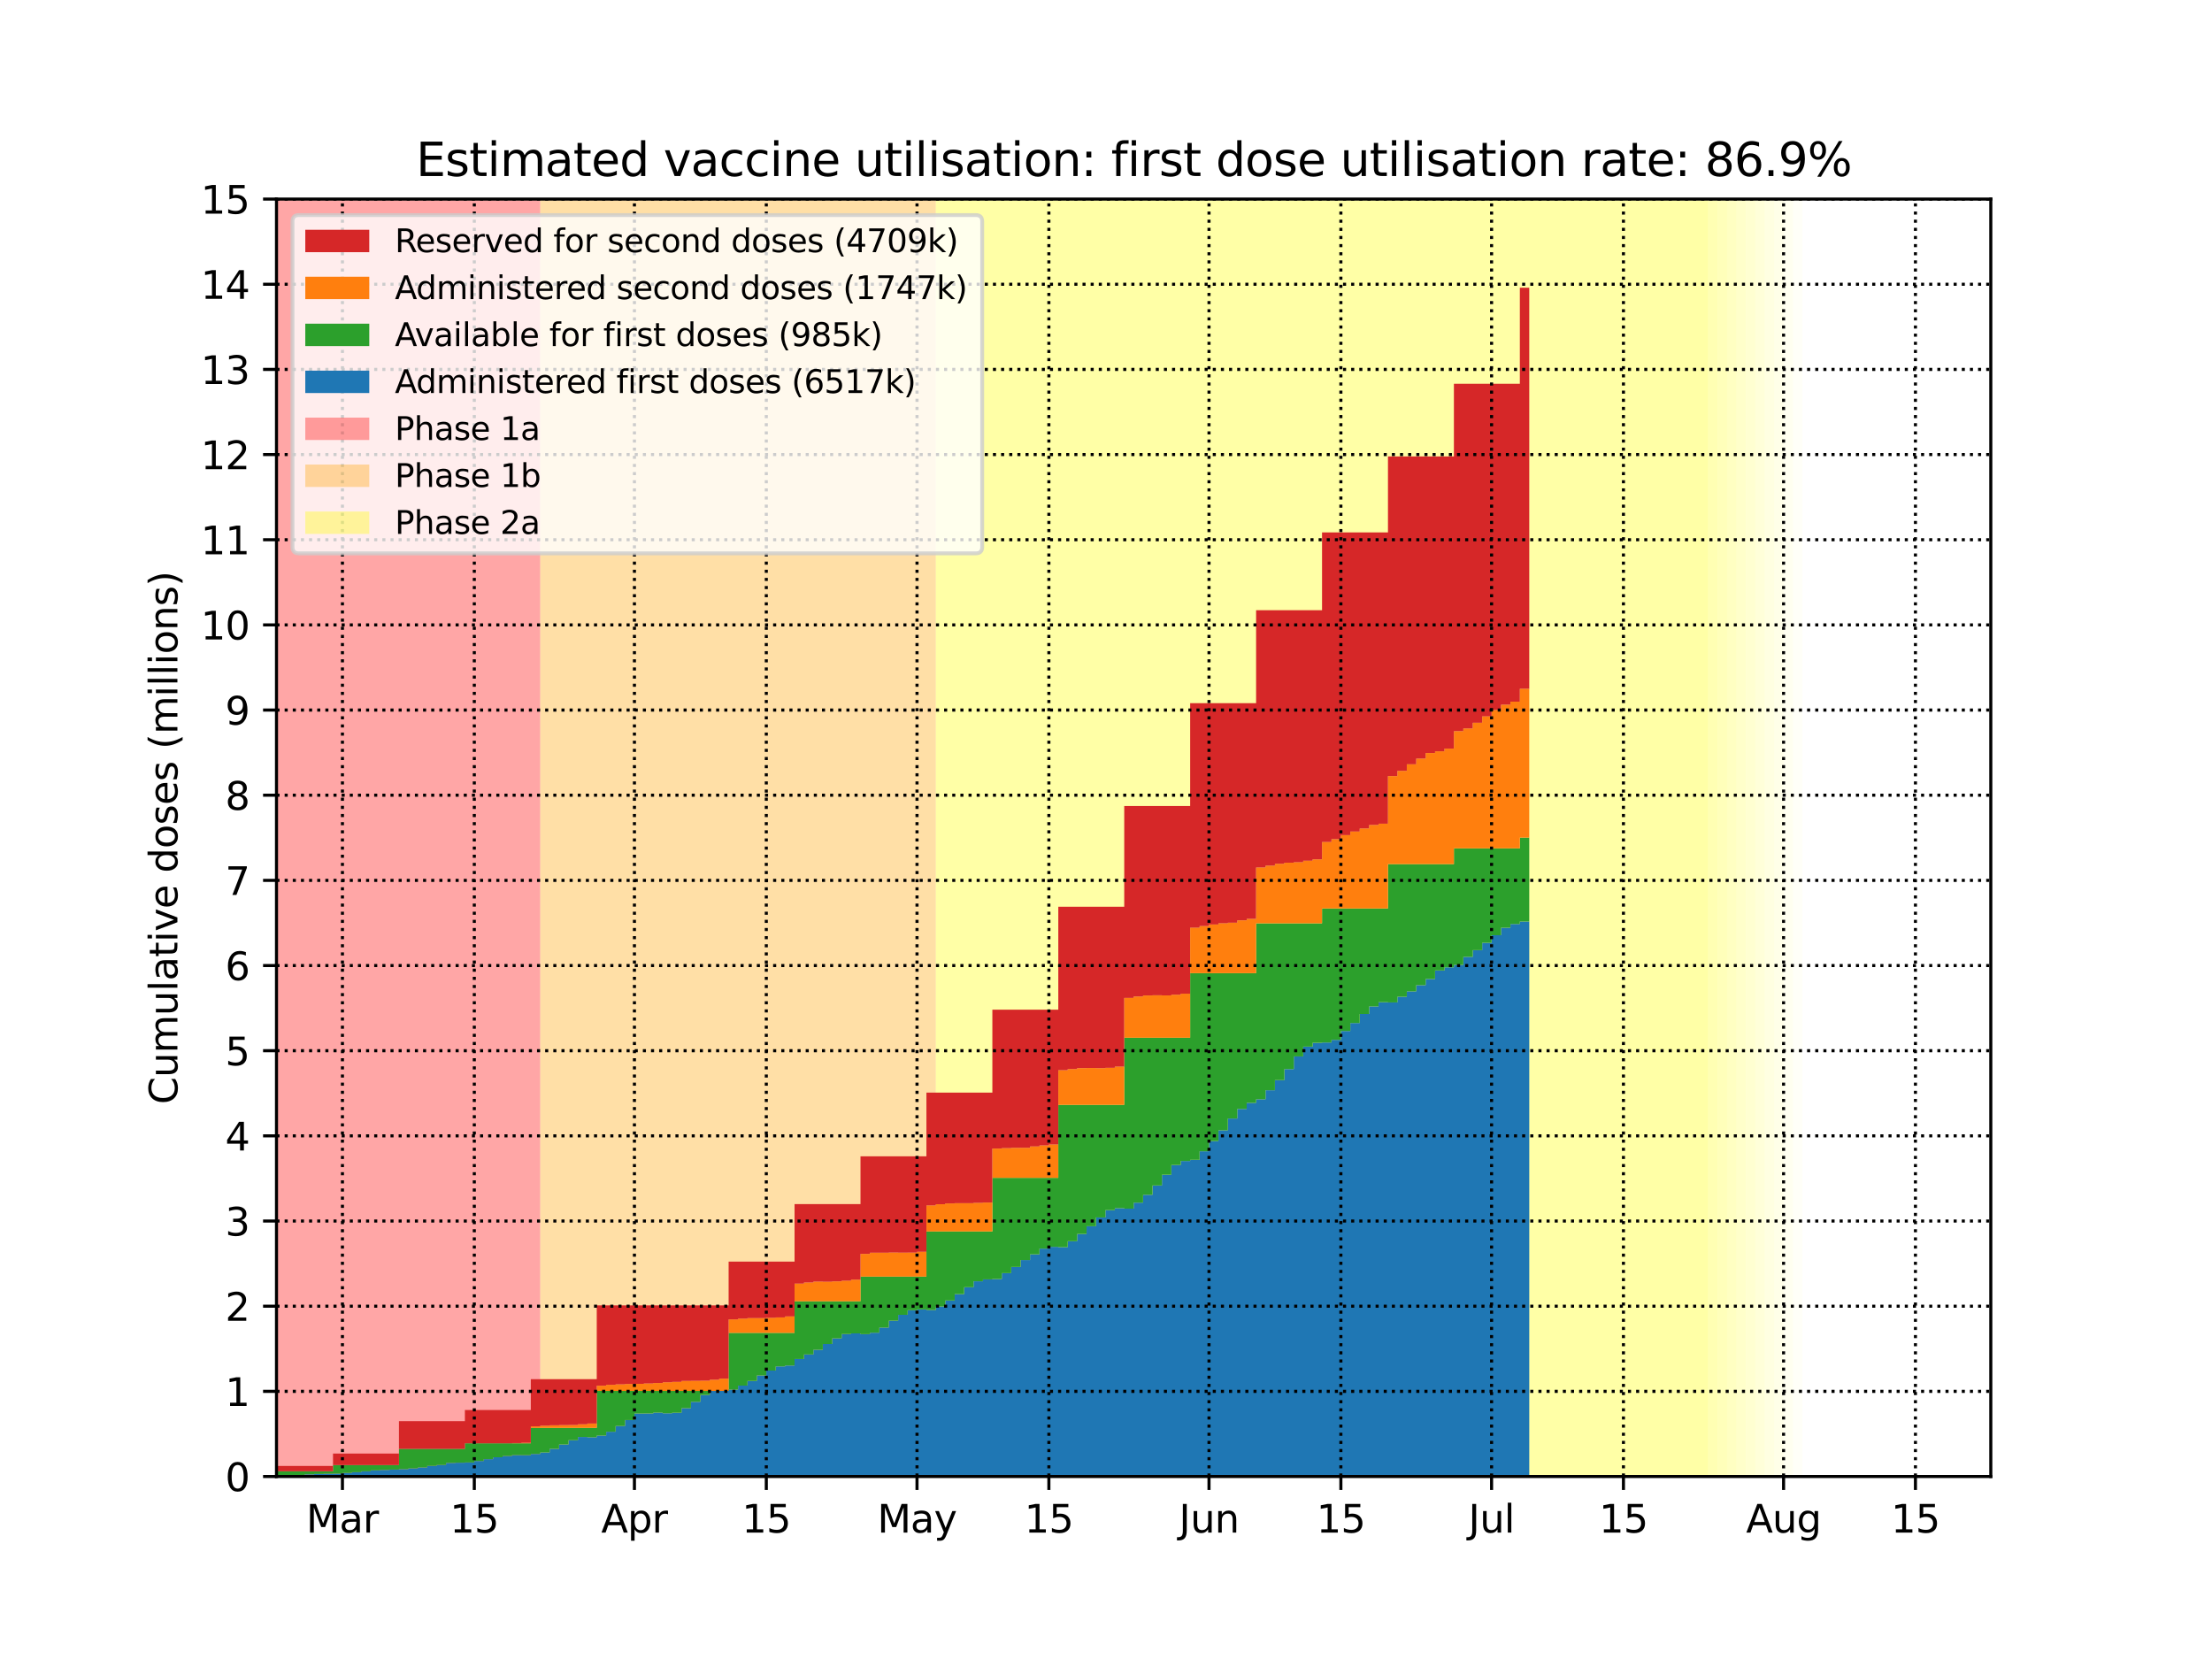 <?xml version="1.0" encoding="utf-8" standalone="no"?>
<!DOCTYPE svg PUBLIC "-//W3C//DTD SVG 1.1//EN"
  "http://www.w3.org/Graphics/SVG/1.1/DTD/svg11.dtd">
<svg height="432pt" version="1.1" viewBox="0 0 576 432" width="576pt" xmlns="http://www.w3.org/2000/svg" xmlns:xlink="http://www.w3.org/1999/xlink">
 <defs>
  <style type="text/css">*{stroke-linecap:butt;stroke-linejoin:round;}</style>
 </defs>
 <g id="figure_1">
  <g id="patch_1">
   <path d="M 0 432 
L 576 432 
L 576 0 
L 0 0 
z
" style="fill:#ffffff;"/>
  </g>
  <g id="axes_1">
   <g id="patch_2">
    <path d="M 72 384.48 
L 518.4 384.48 
L 518.4 51.84 
L 72 51.84 
z
" style="fill:#ffffff;"/>
   </g>
   <g id="PolyCollection_1">
    <defs>
     <path d="M 140.677 -47.52 
L 69.547 -47.52 
L 69.547 -380.16 
L 140.677 -380.16 
L 140.677 -380.16 
L 140.677 -47.52 
z
" id="m58d8875984"/>
    </defs>
    <g clip-path="url(#p41efc5156e)">
     <use style="fill:#ff0000;fill-opacity:0.35;" x="0" xlink:href="#m58d8875984" y="432"/>
    </g>
   </g>
   <g id="PolyCollection_2">
    <defs>
     <path d="M 243.692 -47.52 
L 140.677 -47.52 
L 140.677 -380.16 
L 243.692 -380.16 
L 243.692 -380.16 
L 243.692 -47.52 
z
" id="mc9d4616ed1"/>
    </defs>
    <g clip-path="url(#p41efc5156e)">
     <use style="fill:#ffa500;fill-opacity:0.35;" x="0" xlink:href="#mc9d4616ed1" y="432"/>
    </g>
   </g>
   <g id="PolyCollection_3">
    <defs>
     <path d="M 444.818 -47.52 
L 243.692 -47.52 
L 243.692 -380.16 
L 444.818 -380.16 
L 444.818 -380.16 
L 444.818 -47.52 
z
" id="mbbcb5c7368"/>
    </defs>
    <g clip-path="url(#p41efc5156e)">
     <use style="fill:#ffff00;fill-opacity:0.35;" x="0" xlink:href="#mbbcb5c7368" y="432"/>
    </g>
   </g>
   <g id="PolyCollection_4">
    <defs>
     <path d="M 447.27 -47.52 
L 444.818 -47.52 
L 444.818 -380.16 
L 447.27 -380.16 
L 447.27 -380.16 
L 447.27 -47.52 
z
" id="maafd56c02c"/>
    </defs>
    <g clip-path="url(#p41efc5156e)">
     <use style="fill:#ffff00;fill-opacity:0.3;" x="0" xlink:href="#maafd56c02c" y="432"/>
    </g>
   </g>
   <g id="PolyCollection_5">
    <defs>
     <path d="M 449.723 -47.52 
L 447.27 -47.52 
L 447.27 -380.16 
L 449.723 -380.16 
L 449.723 -380.16 
L 449.723 -47.52 
z
" id="m8d30a9d498"/>
    </defs>
    <g clip-path="url(#p41efc5156e)">
     <use style="fill:#ffff00;fill-opacity:0.27;" x="0" xlink:href="#m8d30a9d498" y="432"/>
    </g>
   </g>
   <g id="PolyCollection_6">
    <defs>
     <path d="M 452.176 -47.52 
L 449.723 -47.52 
L 449.723 -380.16 
L 452.176 -380.16 
L 452.176 -380.16 
L 452.176 -47.52 
z
" id="me42b010617"/>
    </defs>
    <g clip-path="url(#p41efc5156e)">
     <use style="fill:#ffff00;fill-opacity:0.24;" x="0" xlink:href="#me42b010617" y="432"/>
    </g>
   </g>
   <g id="PolyCollection_7">
    <defs>
     <path d="M 454.629 -47.52 
L 452.176 -47.52 
L 452.176 -380.16 
L 454.629 -380.16 
L 454.629 -380.16 
L 454.629 -47.52 
z
" id="m7890e7bc69"/>
    </defs>
    <g clip-path="url(#p41efc5156e)">
     <use style="fill:#ffff00;fill-opacity:0.21;" x="0" xlink:href="#m7890e7bc69" y="432"/>
    </g>
   </g>
   <g id="PolyCollection_8">
    <defs>
     <path d="M 457.081 -47.52 
L 454.629 -47.52 
L 454.629 -380.16 
L 457.081 -380.16 
L 457.081 -380.16 
L 457.081 -47.52 
z
" id="m063645bb29"/>
    </defs>
    <g clip-path="url(#p41efc5156e)">
     <use style="fill:#ffff00;fill-opacity:0.18;" x="0" xlink:href="#m063645bb29" y="432"/>
    </g>
   </g>
   <g id="PolyCollection_9">
    <defs>
     <path d="M 459.534 -47.52 
L 457.081 -47.52 
L 457.081 -380.16 
L 459.534 -380.16 
L 459.534 -380.16 
L 459.534 -47.52 
z
" id="m5ff4ba00c6"/>
    </defs>
    <g clip-path="url(#p41efc5156e)">
     <use style="fill:#ffff00;fill-opacity:0.15;" x="0" xlink:href="#m5ff4ba00c6" y="432"/>
    </g>
   </g>
   <g id="PolyCollection_10">
    <defs>
     <path d="M 461.987 -47.52 
L 459.534 -47.52 
L 459.534 -380.16 
L 461.987 -380.16 
L 461.987 -380.16 
L 461.987 -47.52 
z
" id="mf30bbede22"/>
    </defs>
    <g clip-path="url(#p41efc5156e)">
     <use style="fill:#ffff00;fill-opacity:0.12;" x="0" xlink:href="#mf30bbede22" y="432"/>
    </g>
   </g>
   <g id="PolyCollection_11">
    <defs>
     <path d="M 464.44 -47.52 
L 461.987 -47.52 
L 461.987 -380.16 
L 464.44 -380.16 
L 464.44 -380.16 
L 464.44 -47.52 
z
" id="mc61bafeba9"/>
    </defs>
    <g clip-path="url(#p41efc5156e)">
     <use style="fill:#ffff00;fill-opacity:0.09;" x="0" xlink:href="#mc61bafeba9" y="432"/>
    </g>
   </g>
   <g id="PolyCollection_12">
    <defs>
     <path d="M 466.892 -47.52 
L 464.44 -47.52 
L 464.44 -380.16 
L 466.892 -380.16 
L 466.892 -380.16 
L 466.892 -47.52 
z
" id="m4bdd8800b6"/>
    </defs>
    <g clip-path="url(#p41efc5156e)">
     <use style="fill:#ffff00;fill-opacity:0.06;" x="0" xlink:href="#m4bdd8800b6" y="432"/>
    </g>
   </g>
   <g id="PolyCollection_13">
    <defs>
     <path d="M 469.345 -47.52 
L 466.892 -47.52 
L 466.892 -380.16 
L 469.345 -380.16 
L 469.345 -380.16 
L 469.345 -47.52 
z
" id="mee98a2b3c7"/>
    </defs>
    <g clip-path="url(#p41efc5156e)">
     <use style="fill:#ffff00;fill-opacity:0.03;" x="0" xlink:href="#mee98a2b3c7" y="432"/>
    </g>
   </g>
   <g id="PolyCollection_14">
    <defs>
     <path d="M 72 -47.52 
L 72 -47.52 
L 72 -47.52 
L 74.453 -47.52 
L 74.453 -47.52 
L 76.905 -47.52 
L 76.905 -47.52 
L 79.358 -47.52 
L 79.358 -47.52 
L 81.811 -47.52 
L 81.811 -47.52 
L 84.264 -47.52 
L 84.264 -47.52 
L 86.716 -47.52 
L 86.716 -47.52 
L 89.169 -47.52 
L 89.169 -47.52 
L 91.622 -47.52 
L 91.622 -47.52 
L 94.075 -47.52 
L 94.075 -47.52 
L 96.527 -47.52 
L 96.527 -47.52 
L 98.98 -47.52 
L 98.98 -47.52 
L 101.433 -47.52 
L 101.433 -47.52 
L 103.886 -47.52 
L 103.886 -47.52 
L 106.338 -47.52 
L 106.338 -47.52 
L 108.791 -47.52 
L 108.791 -47.52 
L 111.244 -47.52 
L 111.244 -47.52 
L 113.697 -47.52 
L 113.697 -47.52 
L 116.149 -47.52 
L 116.149 -47.52 
L 118.602 -47.52 
L 118.602 -47.52 
L 121.055 -47.52 
L 121.055 -47.52 
L 123.508 -47.52 
L 123.508 -47.52 
L 125.96 -47.52 
L 125.96 -47.52 
L 128.413 -47.52 
L 128.413 -47.52 
L 130.866 -47.52 
L 130.866 -47.52 
L 133.319 -47.52 
L 133.319 -47.52 
L 135.771 -47.52 
L 135.771 -47.52 
L 138.224 -47.52 
L 138.224 -47.52 
L 140.677 -47.52 
L 140.677 -47.52 
L 143.13 -47.52 
L 143.13 -47.52 
L 145.582 -47.52 
L 145.582 -47.52 
L 148.035 -47.52 
L 148.035 -47.52 
L 150.488 -47.52 
L 150.488 -47.52 
L 152.941 -47.52 
L 152.941 -47.52 
L 155.393 -47.52 
L 155.393 -47.52 
L 157.846 -47.52 
L 157.846 -47.52 
L 160.299 -47.52 
L 160.299 -47.52 
L 162.752 -47.52 
L 162.752 -47.52 
L 165.204 -47.52 
L 165.204 -47.52 
L 167.657 -47.52 
L 167.657 -47.52 
L 170.11 -47.52 
L 170.11 -47.52 
L 172.563 -47.52 
L 172.563 -47.52 
L 175.015 -47.52 
L 175.015 -47.52 
L 177.468 -47.52 
L 177.468 -47.52 
L 179.921 -47.52 
L 179.921 -47.52 
L 182.374 -47.52 
L 182.374 -47.52 
L 184.826 -47.52 
L 184.826 -47.52 
L 187.279 -47.52 
L 187.279 -47.52 
L 189.732 -47.52 
L 189.732 -47.52 
L 192.185 -47.52 
L 192.185 -47.52 
L 194.637 -47.52 
L 194.637 -47.52 
L 197.09 -47.52 
L 197.09 -47.52 
L 199.543 -47.52 
L 199.543 -47.52 
L 201.996 -47.52 
L 201.996 -47.52 
L 204.448 -47.52 
L 204.448 -47.52 
L 206.901 -47.52 
L 206.901 -47.52 
L 209.354 -47.52 
L 209.354 -47.52 
L 211.807 -47.52 
L 211.807 -47.52 
L 214.259 -47.52 
L 214.259 -47.52 
L 216.712 -47.52 
L 216.712 -47.52 
L 219.165 -47.52 
L 219.165 -47.52 
L 221.618 -47.52 
L 221.618 -47.52 
L 224.07 -47.52 
L 224.07 -47.52 
L 226.523 -47.52 
L 226.523 -47.52 
L 228.976 -47.52 
L 228.976 -47.52 
L 231.429 -47.52 
L 231.429 -47.52 
L 233.881 -47.52 
L 233.881 -47.52 
L 236.334 -47.52 
L 236.334 -47.52 
L 238.787 -47.52 
L 238.787 -47.52 
L 241.24 -47.52 
L 241.24 -47.52 
L 243.692 -47.52 
L 243.692 -47.52 
L 246.145 -47.52 
L 246.145 -47.52 
L 248.598 -47.52 
L 248.598 -47.52 
L 251.051 -47.52 
L 251.051 -47.52 
L 253.503 -47.52 
L 253.503 -47.52 
L 255.956 -47.52 
L 255.956 -47.52 
L 258.409 -47.52 
L 258.409 -47.52 
L 260.862 -47.52 
L 260.862 -47.52 
L 263.314 -47.52 
L 263.314 -47.52 
L 265.767 -47.52 
L 265.767 -47.52 
L 268.22 -47.52 
L 268.22 -47.52 
L 270.673 -47.52 
L 270.673 -47.52 
L 273.125 -47.52 
L 273.125 -47.52 
L 275.578 -47.52 
L 275.578 -47.52 
L 278.031 -47.52 
L 278.031 -47.52 
L 280.484 -47.52 
L 280.484 -47.52 
L 282.936 -47.52 
L 282.936 -47.52 
L 285.389 -47.52 
L 285.389 -47.52 
L 287.842 -47.52 
L 287.842 -47.52 
L 290.295 -47.52 
L 290.295 -47.52 
L 292.747 -47.52 
L 292.747 -47.52 
L 295.2 -47.52 
L 295.2 -47.52 
L 297.653 -47.52 
L 297.653 -47.52 
L 300.105 -47.52 
L 300.105 -47.52 
L 302.558 -47.52 
L 302.558 -47.52 
L 305.011 -47.52 
L 305.011 -47.52 
L 307.464 -47.52 
L 307.464 -47.52 
L 309.916 -47.52 
L 309.916 -47.52 
L 312.369 -47.52 
L 312.369 -47.52 
L 314.822 -47.52 
L 314.822 -47.52 
L 317.275 -47.52 
L 317.275 -47.52 
L 319.727 -47.52 
L 319.727 -47.52 
L 322.18 -47.52 
L 322.18 -47.52 
L 324.633 -47.52 
L 324.633 -47.52 
L 327.086 -47.52 
L 327.086 -47.52 
L 329.538 -47.52 
L 329.538 -47.52 
L 331.991 -47.52 
L 331.991 -47.52 
L 334.444 -47.52 
L 334.444 -47.52 
L 336.897 -47.52 
L 336.897 -47.52 
L 339.349 -47.52 
L 339.349 -47.52 
L 341.802 -47.52 
L 341.802 -47.52 
L 344.255 -47.52 
L 344.255 -47.52 
L 346.708 -47.52 
L 346.708 -47.52 
L 349.16 -47.52 
L 349.16 -47.52 
L 351.613 -47.52 
L 351.613 -47.52 
L 354.066 -47.52 
L 354.066 -47.52 
L 356.519 -47.52 
L 356.519 -47.52 
L 358.971 -47.52 
L 358.971 -47.52 
L 361.424 -47.52 
L 361.424 -47.52 
L 363.877 -47.52 
L 363.877 -47.52 
L 366.33 -47.52 
L 366.33 -47.52 
L 368.782 -47.52 
L 368.782 -47.52 
L 371.235 -47.52 
L 371.235 -47.52 
L 373.688 -47.52 
L 373.688 -47.52 
L 376.141 -47.52 
L 376.141 -47.52 
L 378.593 -47.52 
L 378.593 -47.52 
L 381.046 -47.52 
L 381.046 -47.52 
L 383.499 -47.52 
L 383.499 -47.52 
L 385.952 -47.52 
L 385.952 -47.52 
L 388.404 -47.52 
L 388.404 -47.52 
L 390.857 -47.52 
L 390.857 -47.52 
L 393.31 -47.52 
L 393.31 -47.52 
L 395.763 -47.52 
L 395.763 -47.52 
L 398.215 -47.52 
L 398.215 -192.047 
L 398.215 -192.047 
L 395.763 -192.047 
L 395.763 -191.395 
L 393.31 -191.395 
L 393.31 -190.432 
L 390.857 -190.432 
L 390.857 -188.472 
L 388.404 -188.472 
L 388.404 -186.494 
L 385.952 -186.494 
L 385.952 -184.576 
L 383.499 -184.576 
L 383.499 -182.845 
L 381.046 -182.845 
L 381.046 -180.764 
L 378.593 -180.764 
L 378.593 -180.114 
L 376.141 -180.114 
L 376.141 -179.291 
L 373.688 -179.291 
L 373.688 -177.086 
L 371.235 -177.086 
L 371.235 -175.475 
L 368.782 -175.475 
L 368.782 -173.86 
L 366.33 -173.86 
L 366.33 -172.46 
L 363.877 -172.46 
L 363.877 -170.969 
L 361.424 -170.969 
L 361.424 -171.037 
L 358.971 -171.037 
L 358.971 -169.943 
L 356.519 -169.943 
L 356.519 -167.967 
L 354.066 -167.967 
L 354.066 -165.618 
L 351.613 -165.618 
L 351.613 -163.535 
L 349.16 -163.535 
L 349.16 -161.228 
L 346.708 -161.228 
L 346.708 -160.549 
L 344.255 -160.549 
L 344.255 -160.46 
L 341.802 -160.46 
L 341.802 -159.473 
L 339.349 -159.473 
L 339.349 -156.913 
L 336.897 -156.913 
L 336.897 -153.623 
L 334.444 -153.623 
L 334.444 -150.746 
L 331.991 -150.746 
L 331.991 -148.121 
L 329.538 -148.121 
L 329.538 -145.763 
L 327.086 -145.763 
L 327.086 -144.837 
L 324.633 -144.837 
L 324.633 -143.254 
L 322.18 -143.254 
L 322.18 -140.737 
L 319.727 -140.737 
L 319.727 -137.692 
L 317.275 -137.692 
L 317.275 -134.874 
L 314.822 -134.874 
L 314.822 -132.213 
L 312.369 -132.213 
L 312.369 -129.999 
L 309.916 -129.999 
L 309.916 -129.678 
L 307.464 -129.678 
L 307.464 -128.634 
L 305.011 -128.634 
L 305.011 -126.105 
L 302.558 -126.105 
L 302.558 -123.308 
L 300.105 -123.308 
L 300.105 -120.886 
L 297.653 -120.886 
L 297.653 -118.846 
L 295.2 -118.846 
L 295.2 -117.277 
L 292.747 -117.277 
L 292.747 -117.406 
L 290.295 -117.406 
L 290.295 -116.887 
L 287.842 -116.887 
L 287.842 -114.992 
L 285.389 -114.992 
L 285.389 -112.7 
L 282.936 -112.7 
L 282.936 -110.677 
L 280.484 -110.677 
L 280.484 -108.795 
L 278.031 -108.795 
L 278.031 -107.264 
L 275.578 -107.264 
L 275.578 -107.343 
L 273.125 -107.343 
L 273.125 -106.882 
L 270.673 -106.882 
L 270.673 -105.392 
L 268.22 -105.392 
L 268.22 -103.898 
L 265.767 -103.898 
L 265.767 -102.091 
L 263.314 -102.091 
L 263.314 -100.478 
L 260.862 -100.478 
L 260.862 -98.954 
L 258.409 -98.954 
L 258.409 -98.862 
L 255.956 -98.862 
L 255.956 -98.361 
L 253.503 -98.361 
L 253.503 -96.815 
L 251.051 -96.815 
L 251.051 -95.016 
L 248.598 -95.016 
L 248.598 -93.363 
L 246.145 -93.363 
L 246.145 -91.808 
L 243.692 -91.808 
L 243.692 -90.881 
L 241.24 -90.881 
L 241.24 -91.037 
L 238.787 -91.037 
L 238.787 -90.83 
L 236.334 -90.83 
L 236.334 -89.628 
L 233.881 -89.628 
L 233.881 -88.106 
L 231.429 -88.106 
L 231.429 -86.31 
L 228.976 -86.31 
L 228.976 -84.978 
L 226.523 -84.978 
L 226.523 -84.583 
L 224.07 -84.583 
L 224.07 -84.789 
L 221.618 -84.789 
L 221.618 -84.619 
L 219.165 -84.619 
L 219.165 -83.504 
L 216.712 -83.504 
L 216.712 -82.027 
L 214.259 -82.027 
L 214.259 -80.513 
L 211.807 -80.513 
L 211.807 -79.303 
L 209.354 -79.303 
L 209.354 -78.12 
L 206.901 -78.12 
L 206.901 -76.438 
L 204.448 -76.438 
L 204.448 -76.196 
L 201.996 -76.196 
L 201.996 -75.106 
L 199.543 -75.106 
L 199.543 -73.842 
L 197.09 -73.842 
L 197.09 -72.411 
L 194.637 -72.411 
L 194.637 -71.198 
L 192.185 -71.198 
L 192.185 -70.148 
L 189.732 -70.148 
L 189.732 -70.195 
L 187.279 -70.195 
L 187.279 -69.869 
L 184.826 -69.869 
L 184.826 -68.75 
L 182.374 -68.75 
L 182.374 -66.976 
L 179.921 -66.976 
L 179.921 -65.328 
L 177.468 -65.328 
L 177.468 -64.126 
L 175.015 -64.126 
L 175.015 -63.993 
L 172.563 -63.993 
L 172.563 -64.16 
L 170.11 -64.16 
L 170.11 -63.948 
L 167.657 -63.948 
L 167.657 -63.929 
L 165.204 -63.929 
L 165.204 -62.222 
L 162.752 -62.222 
L 162.752 -60.679 
L 160.299 -60.679 
L 160.299 -59.177 
L 157.846 -59.177 
L 157.846 -58.181 
L 155.393 -58.181 
L 155.393 -57.736 
L 152.941 -57.736 
L 152.941 -57.822 
L 150.488 -57.822 
L 150.488 -56.977 
L 148.035 -56.977 
L 148.035 -55.87 
L 145.582 -55.87 
L 145.582 -54.733 
L 143.13 -54.733 
L 143.13 -53.785 
L 140.677 -53.785 
L 140.677 -53.39 
L 138.224 -53.39 
L 138.224 -53.066 
L 135.771 -53.066 
L 135.771 -53.085 
L 133.319 -53.085 
L 133.319 -52.859 
L 130.866 -52.859 
L 130.866 -52.533 
L 128.413 -52.533 
L 128.413 -52.034 
L 125.96 -52.034 
L 125.96 -51.566 
L 123.508 -51.566 
L 123.508 -51.174 
L 121.055 -51.174 
L 121.055 -51.125 
L 118.602 -51.125 
L 118.602 -51.053 
L 116.149 -51.053 
L 116.149 -50.516 
L 113.697 -50.516 
L 113.697 -50.292 
L 111.244 -50.292 
L 111.244 -49.875 
L 108.791 -49.875 
L 108.791 -49.625 
L 106.338 -49.625 
L 106.338 -49.435 
L 103.886 -49.435 
L 103.886 -49.324 
L 101.433 -49.324 
L 101.433 -49.226 
L 98.98 -49.226 
L 98.98 -49.114 
L 96.527 -49.114 
L 96.527 -48.873 
L 94.075 -48.873 
L 94.075 -48.647 
L 91.622 -48.647 
L 91.622 -48.449 
L 89.169 -48.449 
L 89.169 -48.267 
L 86.716 -48.267 
L 86.716 -48.227 
L 84.264 -48.227 
L 84.264 -48.185 
L 81.811 -48.185 
L 81.811 -48.074 
L 79.358 -48.074 
L 79.358 -47.908 
L 76.905 -47.908 
L 76.905 -47.673 
L 74.453 -47.673 
L 74.453 -47.584 
L 72 -47.584 
L 72 -47.52 
z
" id="mdae9058093"/>
    </defs>
    <g clip-path="url(#p41efc5156e)">
     <use style="fill:#1f77b4;" x="0" xlink:href="#mdae9058093" y="432"/>
    </g>
   </g>
   <g id="PolyCollection_15">
    <defs>
     <path d="M 72 -48.898 
L 72 -47.52 
L 72 -47.584 
L 74.453 -47.584 
L 74.453 -47.673 
L 76.905 -47.673 
L 76.905 -47.908 
L 79.358 -47.908 
L 79.358 -48.074 
L 81.811 -48.074 
L 81.811 -48.185 
L 84.264 -48.185 
L 84.264 -48.227 
L 86.716 -48.227 
L 86.716 -48.267 
L 89.169 -48.267 
L 89.169 -48.449 
L 91.622 -48.449 
L 91.622 -48.647 
L 94.075 -48.647 
L 94.075 -48.873 
L 96.527 -48.873 
L 96.527 -49.114 
L 98.98 -49.114 
L 98.98 -49.226 
L 101.433 -49.226 
L 101.433 -49.324 
L 103.886 -49.324 
L 103.886 -49.435 
L 106.338 -49.435 
L 106.338 -49.625 
L 108.791 -49.625 
L 108.791 -49.875 
L 111.244 -49.875 
L 111.244 -50.292 
L 113.697 -50.292 
L 113.697 -50.516 
L 116.149 -50.516 
L 116.149 -51.053 
L 118.602 -51.053 
L 118.602 -51.125 
L 121.055 -51.125 
L 121.055 -51.174 
L 123.508 -51.174 
L 123.508 -51.566 
L 125.96 -51.566 
L 125.96 -52.034 
L 128.413 -52.034 
L 128.413 -52.533 
L 130.866 -52.533 
L 130.866 -52.859 
L 133.319 -52.859 
L 133.319 -53.085 
L 135.771 -53.085 
L 135.771 -53.066 
L 138.224 -53.066 
L 138.224 -53.39 
L 140.677 -53.39 
L 140.677 -53.785 
L 143.13 -53.785 
L 143.13 -54.733 
L 145.582 -54.733 
L 145.582 -55.87 
L 148.035 -55.87 
L 148.035 -56.977 
L 150.488 -56.977 
L 150.488 -57.822 
L 152.941 -57.822 
L 152.941 -57.736 
L 155.393 -57.736 
L 155.393 -58.181 
L 157.846 -58.181 
L 157.846 -59.177 
L 160.299 -59.177 
L 160.299 -60.679 
L 162.752 -60.679 
L 162.752 -62.222 
L 165.204 -62.222 
L 165.204 -63.929 
L 167.657 -63.929 
L 167.657 -63.948 
L 170.11 -63.948 
L 170.11 -64.16 
L 172.563 -64.16 
L 172.563 -63.993 
L 175.015 -63.993 
L 175.015 -64.126 
L 177.468 -64.126 
L 177.468 -65.328 
L 179.921 -65.328 
L 179.921 -66.976 
L 182.374 -66.976 
L 182.374 -68.75 
L 184.826 -68.75 
L 184.826 -69.869 
L 187.279 -69.869 
L 187.279 -70.195 
L 189.732 -70.195 
L 189.732 -70.148 
L 192.185 -70.148 
L 192.185 -71.198 
L 194.637 -71.198 
L 194.637 -72.411 
L 197.09 -72.411 
L 197.09 -73.842 
L 199.543 -73.842 
L 199.543 -75.106 
L 201.996 -75.106 
L 201.996 -76.196 
L 204.448 -76.196 
L 204.448 -76.438 
L 206.901 -76.438 
L 206.901 -78.12 
L 209.354 -78.12 
L 209.354 -79.303 
L 211.807 -79.303 
L 211.807 -80.513 
L 214.259 -80.513 
L 214.259 -82.027 
L 216.712 -82.027 
L 216.712 -83.504 
L 219.165 -83.504 
L 219.165 -84.619 
L 221.618 -84.619 
L 221.618 -84.789 
L 224.07 -84.789 
L 224.07 -84.583 
L 226.523 -84.583 
L 226.523 -84.978 
L 228.976 -84.978 
L 228.976 -86.31 
L 231.429 -86.31 
L 231.429 -88.106 
L 233.881 -88.106 
L 233.881 -89.628 
L 236.334 -89.628 
L 236.334 -90.83 
L 238.787 -90.83 
L 238.787 -91.037 
L 241.24 -91.037 
L 241.24 -90.881 
L 243.692 -90.881 
L 243.692 -91.808 
L 246.145 -91.808 
L 246.145 -93.363 
L 248.598 -93.363 
L 248.598 -95.016 
L 251.051 -95.016 
L 251.051 -96.815 
L 253.503 -96.815 
L 253.503 -98.361 
L 255.956 -98.361 
L 255.956 -98.862 
L 258.409 -98.862 
L 258.409 -98.954 
L 260.862 -98.954 
L 260.862 -100.478 
L 263.314 -100.478 
L 263.314 -102.091 
L 265.767 -102.091 
L 265.767 -103.898 
L 268.22 -103.898 
L 268.22 -105.392 
L 270.673 -105.392 
L 270.673 -106.882 
L 273.125 -106.882 
L 273.125 -107.343 
L 275.578 -107.343 
L 275.578 -107.264 
L 278.031 -107.264 
L 278.031 -108.795 
L 280.484 -108.795 
L 280.484 -110.677 
L 282.936 -110.677 
L 282.936 -112.7 
L 285.389 -112.7 
L 285.389 -114.992 
L 287.842 -114.992 
L 287.842 -116.887 
L 290.295 -116.887 
L 290.295 -117.406 
L 292.747 -117.406 
L 292.747 -117.277 
L 295.2 -117.277 
L 295.2 -118.846 
L 297.653 -118.846 
L 297.653 -120.886 
L 300.105 -120.886 
L 300.105 -123.308 
L 302.558 -123.308 
L 302.558 -126.105 
L 305.011 -126.105 
L 305.011 -128.634 
L 307.464 -128.634 
L 307.464 -129.678 
L 309.916 -129.678 
L 309.916 -129.999 
L 312.369 -129.999 
L 312.369 -132.213 
L 314.822 -132.213 
L 314.822 -134.874 
L 317.275 -134.874 
L 317.275 -137.692 
L 319.727 -137.692 
L 319.727 -140.737 
L 322.18 -140.737 
L 322.18 -143.254 
L 324.633 -143.254 
L 324.633 -144.837 
L 327.086 -144.837 
L 327.086 -145.763 
L 329.538 -145.763 
L 329.538 -148.121 
L 331.991 -148.121 
L 331.991 -150.746 
L 334.444 -150.746 
L 334.444 -153.623 
L 336.897 -153.623 
L 336.897 -156.913 
L 339.349 -156.913 
L 339.349 -159.473 
L 341.802 -159.473 
L 341.802 -160.46 
L 344.255 -160.46 
L 344.255 -160.549 
L 346.708 -160.549 
L 346.708 -161.228 
L 349.16 -161.228 
L 349.16 -163.535 
L 351.613 -163.535 
L 351.613 -165.618 
L 354.066 -165.618 
L 354.066 -167.967 
L 356.519 -167.967 
L 356.519 -169.943 
L 358.971 -169.943 
L 358.971 -171.037 
L 361.424 -171.037 
L 361.424 -170.969 
L 363.877 -170.969 
L 363.877 -172.46 
L 366.33 -172.46 
L 366.33 -173.86 
L 368.782 -173.86 
L 368.782 -175.475 
L 371.235 -175.475 
L 371.235 -177.086 
L 373.688 -177.086 
L 373.688 -179.291 
L 376.141 -179.291 
L 376.141 -180.114 
L 378.593 -180.114 
L 378.593 -180.764 
L 381.046 -180.764 
L 381.046 -182.845 
L 383.499 -182.845 
L 383.499 -184.576 
L 385.952 -184.576 
L 385.952 -186.494 
L 388.404 -186.494 
L 388.404 -188.472 
L 390.857 -188.472 
L 390.857 -190.432 
L 393.31 -190.432 
L 393.31 -191.395 
L 395.763 -191.395 
L 395.763 -192.047 
L 398.215 -192.047 
L 398.215 -213.895 
L 398.215 -213.895 
L 395.763 -213.895 
L 395.763 -211.095 
L 393.31 -211.095 
L 393.31 -211.095 
L 390.857 -211.095 
L 390.857 -211.095 
L 388.404 -211.095 
L 388.404 -211.095 
L 385.952 -211.095 
L 385.952 -211.095 
L 383.499 -211.095 
L 383.499 -211.095 
L 381.046 -211.095 
L 381.046 -211.095 
L 378.593 -211.095 
L 378.593 -206.988 
L 376.141 -206.988 
L 376.141 -206.988 
L 373.688 -206.988 
L 373.688 -206.988 
L 371.235 -206.988 
L 371.235 -206.988 
L 368.782 -206.988 
L 368.782 -206.988 
L 366.33 -206.988 
L 366.33 -206.988 
L 363.877 -206.988 
L 363.877 -206.988 
L 361.424 -206.988 
L 361.424 -195.441 
L 358.971 -195.441 
L 358.971 -195.441 
L 356.519 -195.441 
L 356.519 -195.441 
L 354.066 -195.441 
L 354.066 -195.441 
L 351.613 -195.441 
L 351.613 -195.441 
L 349.16 -195.441 
L 349.16 -195.441 
L 346.708 -195.441 
L 346.708 -195.441 
L 344.255 -195.441 
L 344.255 -191.567 
L 341.802 -191.567 
L 341.802 -191.567 
L 339.349 -191.567 
L 339.349 -191.567 
L 336.897 -191.567 
L 336.897 -191.567 
L 334.444 -191.567 
L 334.444 -191.567 
L 331.991 -191.567 
L 331.991 -191.567 
L 329.538 -191.567 
L 329.538 -191.567 
L 327.086 -191.567 
L 327.086 -178.588 
L 324.633 -178.588 
L 324.633 -178.588 
L 322.18 -178.588 
L 322.18 -178.588 
L 319.727 -178.588 
L 319.727 -178.588 
L 317.275 -178.588 
L 317.275 -178.588 
L 314.822 -178.588 
L 314.822 -178.588 
L 312.369 -178.588 
L 312.369 -178.588 
L 309.916 -178.588 
L 309.916 -161.781 
L 307.464 -161.781 
L 307.464 -161.781 
L 305.011 -161.781 
L 305.011 -161.781 
L 302.558 -161.781 
L 302.558 -161.781 
L 300.105 -161.781 
L 300.105 -161.781 
L 297.653 -161.781 
L 297.653 -161.781 
L 295.2 -161.781 
L 295.2 -161.781 
L 292.747 -161.781 
L 292.747 -144.3 
L 290.295 -144.3 
L 290.295 -144.3 
L 287.842 -144.3 
L 287.842 -144.3 
L 285.389 -144.3 
L 285.389 -144.3 
L 282.936 -144.3 
L 282.936 -144.3 
L 280.484 -144.3 
L 280.484 -144.3 
L 278.031 -144.3 
L 278.031 -144.3 
L 275.578 -144.3 
L 275.578 -125.295 
L 273.125 -125.295 
L 273.125 -125.295 
L 270.673 -125.295 
L 270.673 -125.295 
L 268.22 -125.295 
L 268.22 -125.295 
L 265.767 -125.295 
L 265.767 -125.295 
L 263.314 -125.295 
L 263.314 -125.295 
L 260.862 -125.295 
L 260.862 -125.295 
L 258.409 -125.295 
L 258.409 -111.335 
L 255.956 -111.335 
L 255.956 -111.335 
L 253.503 -111.335 
L 253.503 -111.335 
L 251.051 -111.335 
L 251.051 -111.335 
L 248.598 -111.335 
L 248.598 -111.335 
L 246.145 -111.335 
L 246.145 -111.335 
L 243.692 -111.335 
L 243.692 -111.335 
L 241.24 -111.335 
L 241.24 -99.582 
L 238.787 -99.582 
L 238.787 -99.582 
L 236.334 -99.582 
L 236.334 -99.582 
L 233.881 -99.582 
L 233.881 -99.582 
L 231.429 -99.582 
L 231.429 -99.582 
L 228.976 -99.582 
L 228.976 -99.582 
L 226.523 -99.582 
L 226.523 -99.582 
L 224.07 -99.582 
L 224.07 -93.163 
L 221.618 -93.163 
L 221.618 -93.163 
L 219.165 -93.163 
L 219.165 -93.163 
L 216.712 -93.163 
L 216.712 -93.163 
L 214.259 -93.163 
L 214.259 -93.163 
L 211.807 -93.163 
L 211.807 -93.163 
L 209.354 -93.163 
L 209.354 -93.163 
L 206.901 -93.163 
L 206.901 -84.931 
L 204.448 -84.931 
L 204.448 -84.931 
L 201.996 -84.931 
L 201.996 -84.931 
L 199.543 -84.931 
L 199.543 -84.931 
L 197.09 -84.931 
L 197.09 -84.931 
L 194.637 -84.931 
L 194.637 -84.931 
L 192.185 -84.931 
L 192.185 -84.931 
L 189.732 -84.931 
L 189.732 -69.805 
L 187.279 -69.805 
L 187.279 -69.805 
L 184.826 -69.805 
L 184.826 -69.805 
L 182.374 -69.805 
L 182.374 -69.805 
L 179.921 -69.805 
L 179.921 -69.805 
L 177.468 -69.805 
L 177.468 -69.805 
L 175.015 -69.805 
L 175.015 -69.805 
L 172.563 -69.805 
L 172.563 -69.805 
L 170.11 -69.805 
L 170.11 -69.805 
L 167.657 -69.805 
L 167.657 -69.805 
L 165.204 -69.805 
L 165.204 -69.805 
L 162.752 -69.805 
L 162.752 -69.805 
L 160.299 -69.805 
L 160.299 -69.805 
L 157.846 -69.805 
L 157.846 -69.805 
L 155.393 -69.805 
L 155.393 -60.191 
L 152.941 -60.191 
L 152.941 -60.191 
L 150.488 -60.191 
L 150.488 -60.191 
L 148.035 -60.191 
L 148.035 -60.191 
L 145.582 -60.191 
L 145.582 -60.191 
L 143.13 -60.191 
L 143.13 -60.191 
L 140.677 -60.191 
L 140.677 -60.191 
L 138.224 -60.191 
L 138.224 -56.174 
L 135.771 -56.174 
L 135.771 -56.174 
L 133.319 -56.174 
L 133.319 -56.174 
L 130.866 -56.174 
L 130.866 -56.174 
L 128.413 -56.174 
L 128.413 -56.174 
L 125.96 -56.174 
L 125.96 -56.174 
L 123.508 -56.174 
L 123.508 -56.174 
L 121.055 -56.174 
L 121.055 -54.729 
L 118.602 -54.729 
L 118.602 -54.729 
L 116.149 -54.729 
L 116.149 -54.729 
L 113.697 -54.729 
L 113.697 -54.729 
L 111.244 -54.729 
L 111.244 -54.729 
L 108.791 -54.729 
L 108.791 -54.729 
L 106.338 -54.729 
L 106.338 -54.729 
L 103.886 -54.729 
L 103.886 -50.508 
L 101.433 -50.508 
L 101.433 -50.508 
L 98.98 -50.508 
L 98.98 -50.508 
L 96.527 -50.508 
L 96.527 -50.508 
L 94.075 -50.508 
L 94.075 -50.508 
L 91.622 -50.508 
L 91.622 -50.508 
L 89.169 -50.508 
L 89.169 -50.508 
L 86.716 -50.508 
L 86.716 -48.898 
L 84.264 -48.898 
L 84.264 -48.898 
L 81.811 -48.898 
L 81.811 -48.898 
L 79.358 -48.898 
L 79.358 -48.898 
L 76.905 -48.898 
L 76.905 -48.898 
L 74.453 -48.898 
L 74.453 -48.898 
L 72 -48.898 
L 72 -48.898 
z
" id="m563f196960"/>
    </defs>
    <g clip-path="url(#p41efc5156e)">
     <use style="fill:#2ca02c;" x="0" xlink:href="#m563f196960" y="432"/>
    </g>
   </g>
   <g id="PolyCollection_16">
    <defs>
     <path d="M 72 -48.898 
L 72 -48.898 
L 72 -48.898 
L 74.453 -48.898 
L 74.453 -48.898 
L 76.905 -48.898 
L 76.905 -48.898 
L 79.358 -48.898 
L 79.358 -48.898 
L 81.811 -48.898 
L 81.811 -48.898 
L 84.264 -48.898 
L 84.264 -48.898 
L 86.716 -48.898 
L 86.716 -50.508 
L 89.169 -50.508 
L 89.169 -50.508 
L 91.622 -50.508 
L 91.622 -50.508 
L 94.075 -50.508 
L 94.075 -50.508 
L 96.527 -50.508 
L 96.527 -50.508 
L 98.98 -50.508 
L 98.98 -50.508 
L 101.433 -50.508 
L 101.433 -50.508 
L 103.886 -50.508 
L 103.886 -54.729 
L 106.338 -54.729 
L 106.338 -54.729 
L 108.791 -54.729 
L 108.791 -54.729 
L 111.244 -54.729 
L 111.244 -54.729 
L 113.697 -54.729 
L 113.697 -54.729 
L 116.149 -54.729 
L 116.149 -54.729 
L 118.602 -54.729 
L 118.602 -54.729 
L 121.055 -54.729 
L 121.055 -56.174 
L 123.508 -56.174 
L 123.508 -56.174 
L 125.96 -56.174 
L 125.96 -56.174 
L 128.413 -56.174 
L 128.413 -56.174 
L 130.866 -56.174 
L 130.866 -56.174 
L 133.319 -56.174 
L 133.319 -56.174 
L 135.771 -56.174 
L 135.771 -56.174 
L 138.224 -56.174 
L 138.224 -60.191 
L 140.677 -60.191 
L 140.677 -60.191 
L 143.13 -60.191 
L 143.13 -60.191 
L 145.582 -60.191 
L 145.582 -60.191 
L 148.035 -60.191 
L 148.035 -60.191 
L 150.488 -60.191 
L 150.488 -60.191 
L 152.941 -60.191 
L 152.941 -60.191 
L 155.393 -60.191 
L 155.393 -69.805 
L 157.846 -69.805 
L 157.846 -69.805 
L 160.299 -69.805 
L 160.299 -69.805 
L 162.752 -69.805 
L 162.752 -69.805 
L 165.204 -69.805 
L 165.204 -69.805 
L 167.657 -69.805 
L 167.657 -69.805 
L 170.11 -69.805 
L 170.11 -69.805 
L 172.563 -69.805 
L 172.563 -69.805 
L 175.015 -69.805 
L 175.015 -69.805 
L 177.468 -69.805 
L 177.468 -69.805 
L 179.921 -69.805 
L 179.921 -69.805 
L 182.374 -69.805 
L 182.374 -69.805 
L 184.826 -69.805 
L 184.826 -69.805 
L 187.279 -69.805 
L 187.279 -69.805 
L 189.732 -69.805 
L 189.732 -84.931 
L 192.185 -84.931 
L 192.185 -84.931 
L 194.637 -84.931 
L 194.637 -84.931 
L 197.09 -84.931 
L 197.09 -84.931 
L 199.543 -84.931 
L 199.543 -84.931 
L 201.996 -84.931 
L 201.996 -84.931 
L 204.448 -84.931 
L 204.448 -84.931 
L 206.901 -84.931 
L 206.901 -93.163 
L 209.354 -93.163 
L 209.354 -93.163 
L 211.807 -93.163 
L 211.807 -93.163 
L 214.259 -93.163 
L 214.259 -93.163 
L 216.712 -93.163 
L 216.712 -93.163 
L 219.165 -93.163 
L 219.165 -93.163 
L 221.618 -93.163 
L 221.618 -93.163 
L 224.07 -93.163 
L 224.07 -99.582 
L 226.523 -99.582 
L 226.523 -99.582 
L 228.976 -99.582 
L 228.976 -99.582 
L 231.429 -99.582 
L 231.429 -99.582 
L 233.881 -99.582 
L 233.881 -99.582 
L 236.334 -99.582 
L 236.334 -99.582 
L 238.787 -99.582 
L 238.787 -99.582 
L 241.24 -99.582 
L 241.24 -111.335 
L 243.692 -111.335 
L 243.692 -111.335 
L 246.145 -111.335 
L 246.145 -111.335 
L 248.598 -111.335 
L 248.598 -111.335 
L 251.051 -111.335 
L 251.051 -111.335 
L 253.503 -111.335 
L 253.503 -111.335 
L 255.956 -111.335 
L 255.956 -111.335 
L 258.409 -111.335 
L 258.409 -125.295 
L 260.862 -125.295 
L 260.862 -125.295 
L 263.314 -125.295 
L 263.314 -125.295 
L 265.767 -125.295 
L 265.767 -125.295 
L 268.22 -125.295 
L 268.22 -125.295 
L 270.673 -125.295 
L 270.673 -125.295 
L 273.125 -125.295 
L 273.125 -125.295 
L 275.578 -125.295 
L 275.578 -144.3 
L 278.031 -144.3 
L 278.031 -144.3 
L 280.484 -144.3 
L 280.484 -144.3 
L 282.936 -144.3 
L 282.936 -144.3 
L 285.389 -144.3 
L 285.389 -144.3 
L 287.842 -144.3 
L 287.842 -144.3 
L 290.295 -144.3 
L 290.295 -144.3 
L 292.747 -144.3 
L 292.747 -161.781 
L 295.2 -161.781 
L 295.2 -161.781 
L 297.653 -161.781 
L 297.653 -161.781 
L 300.105 -161.781 
L 300.105 -161.781 
L 302.558 -161.781 
L 302.558 -161.781 
L 305.011 -161.781 
L 305.011 -161.781 
L 307.464 -161.781 
L 307.464 -161.781 
L 309.916 -161.781 
L 309.916 -178.588 
L 312.369 -178.588 
L 312.369 -178.588 
L 314.822 -178.588 
L 314.822 -178.588 
L 317.275 -178.588 
L 317.275 -178.588 
L 319.727 -178.588 
L 319.727 -178.588 
L 322.18 -178.588 
L 322.18 -178.588 
L 324.633 -178.588 
L 324.633 -178.588 
L 327.086 -178.588 
L 327.086 -191.567 
L 329.538 -191.567 
L 329.538 -191.567 
L 331.991 -191.567 
L 331.991 -191.567 
L 334.444 -191.567 
L 334.444 -191.567 
L 336.897 -191.567 
L 336.897 -191.567 
L 339.349 -191.567 
L 339.349 -191.567 
L 341.802 -191.567 
L 341.802 -191.567 
L 344.255 -191.567 
L 344.255 -195.441 
L 346.708 -195.441 
L 346.708 -195.441 
L 349.16 -195.441 
L 349.16 -195.441 
L 351.613 -195.441 
L 351.613 -195.441 
L 354.066 -195.441 
L 354.066 -195.441 
L 356.519 -195.441 
L 356.519 -195.441 
L 358.971 -195.441 
L 358.971 -195.441 
L 361.424 -195.441 
L 361.424 -206.988 
L 363.877 -206.988 
L 363.877 -206.988 
L 366.33 -206.988 
L 366.33 -206.988 
L 368.782 -206.988 
L 368.782 -206.988 
L 371.235 -206.988 
L 371.235 -206.988 
L 373.688 -206.988 
L 373.688 -206.988 
L 376.141 -206.988 
L 376.141 -206.988 
L 378.593 -206.988 
L 378.593 -211.095 
L 381.046 -211.095 
L 381.046 -211.095 
L 383.499 -211.095 
L 383.499 -211.095 
L 385.952 -211.095 
L 385.952 -211.095 
L 388.404 -211.095 
L 388.404 -211.095 
L 390.857 -211.095 
L 390.857 -211.095 
L 393.31 -211.095 
L 393.31 -211.095 
L 395.763 -211.095 
L 395.763 -213.895 
L 398.215 -213.895 
L 398.215 -252.647 
L 398.215 -252.647 
L 395.763 -252.647 
L 395.763 -249.299 
L 393.31 -249.299 
L 393.31 -248.494 
L 390.857 -248.494 
L 390.857 -247.095 
L 388.404 -247.095 
L 388.404 -245.454 
L 385.952 -245.454 
L 385.952 -243.793 
L 383.499 -243.793 
L 383.499 -242.311 
L 381.046 -242.311 
L 381.046 -241.597 
L 378.593 -241.597 
L 378.593 -237.068 
L 376.141 -237.068 
L 376.141 -236.367 
L 373.688 -236.367 
L 373.688 -235.912 
L 371.235 -235.912 
L 371.235 -234.453 
L 368.782 -234.453 
L 368.782 -232.987 
L 366.33 -232.987 
L 366.33 -231.263 
L 363.877 -231.263 
L 363.877 -229.901 
L 361.424 -229.901 
L 361.424 -217.515 
L 358.971 -217.515 
L 358.971 -217.178 
L 356.519 -217.178 
L 356.519 -216.253 
L 354.066 -216.253 
L 354.066 -215.468 
L 351.613 -215.468 
L 351.613 -214.535 
L 349.16 -214.535 
L 349.16 -213.47 
L 346.708 -213.47 
L 346.708 -212.731 
L 344.255 -212.731 
L 344.255 -208.224 
L 341.802 -208.224 
L 341.802 -207.862 
L 339.349 -207.862 
L 339.349 -207.474 
L 336.897 -207.474 
L 336.897 -207.365 
L 334.444 -207.365 
L 334.444 -207.074 
L 331.991 -207.074 
L 331.991 -206.575 
L 329.538 -206.575 
L 329.538 -206.104 
L 327.086 -206.104 
L 327.086 -192.719 
L 324.633 -192.719 
L 324.633 -192.334 
L 322.18 -192.334 
L 322.18 -191.719 
L 319.727 -191.719 
L 319.727 -191.578 
L 317.275 -191.578 
L 317.275 -191.263 
L 314.822 -191.263 
L 314.822 -190.848 
L 312.369 -190.848 
L 312.369 -190.42 
L 309.916 -190.42 
L 309.916 -173.253 
L 307.464 -173.253 
L 307.464 -172.972 
L 305.011 -172.972 
L 305.011 -172.804 
L 302.558 -172.804 
L 302.558 -172.832 
L 300.105 -172.832 
L 300.105 -172.784 
L 297.653 -172.784 
L 297.653 -172.503 
L 295.2 -172.503 
L 295.2 -172.147 
L 292.747 -172.147 
L 292.747 -154.246 
L 290.295 -154.246 
L 290.295 -153.935 
L 287.842 -153.935 
L 287.842 -153.843 
L 285.389 -153.843 
L 285.389 -153.891 
L 282.936 -153.891 
L 282.936 -153.855 
L 280.484 -153.855 
L 280.484 -153.618 
L 278.031 -153.618 
L 278.031 -153.304 
L 275.578 -153.304 
L 275.578 -133.977 
L 273.125 -133.977 
L 273.125 -133.72 
L 270.673 -133.72 
L 270.673 -133.468 
L 268.22 -133.468 
L 268.22 -133.111 
L 265.767 -133.111 
L 265.767 -133.093 
L 263.314 -133.093 
L 263.314 -133.013 
L 260.862 -133.013 
L 260.862 -132.92 
L 258.409 -132.92 
L 258.409 -118.855 
L 255.956 -118.855 
L 255.956 -118.766 
L 253.503 -118.766 
L 253.503 -118.688 
L 251.051 -118.688 
L 251.051 -118.692 
L 248.598 -118.692 
L 248.598 -118.632 
L 246.145 -118.632 
L 246.145 -118.428 
L 243.692 -118.428 
L 243.692 -118.105 
L 241.24 -118.105 
L 241.24 -106.052 
L 238.787 -106.052 
L 238.787 -105.833 
L 236.334 -105.833 
L 236.334 -105.808 
L 233.881 -105.808 
L 233.881 -105.839 
L 231.429 -105.839 
L 231.429 -105.8 
L 228.976 -105.8 
L 228.976 -105.797 
L 226.523 -105.797 
L 226.523 -105.485 
L 224.07 -105.485 
L 224.07 -98.785 
L 221.618 -98.785 
L 221.618 -98.511 
L 219.165 -98.511 
L 219.165 -98.329 
L 216.712 -98.329 
L 216.712 -98.248 
L 214.259 -98.248 
L 214.259 -98.271 
L 211.807 -98.271 
L 211.807 -98.044 
L 209.354 -98.044 
L 209.354 -97.746 
L 206.901 -97.746 
L 206.901 -89.209 
L 204.448 -89.209 
L 204.448 -88.954 
L 201.996 -88.954 
L 201.996 -88.848 
L 199.543 -88.848 
L 199.543 -88.761 
L 197.09 -88.761 
L 197.09 -88.772 
L 194.637 -88.772 
L 194.637 -88.633 
L 192.185 -88.633 
L 192.185 -88.433 
L 189.732 -88.433 
L 189.732 -73 
L 187.279 -73 
L 187.279 -72.712 
L 184.826 -72.712 
L 184.826 -72.471 
L 182.374 -72.471 
L 182.374 -72.44 
L 179.921 -72.44 
L 179.921 -72.407 
L 177.468 -72.407 
L 177.468 -72.16 
L 175.015 -72.16 
L 175.015 -72.056 
L 172.563 -72.056 
L 172.563 -71.864 
L 170.11 -71.864 
L 170.11 -71.748 
L 167.657 -71.748 
L 167.657 -71.661 
L 165.204 -71.661 
L 165.204 -71.609 
L 162.752 -71.609 
L 162.752 -71.512 
L 160.299 -71.512 
L 160.299 -71.399 
L 157.846 -71.399 
L 157.846 -71.158 
L 155.393 -71.158 
L 155.393 -61.318 
L 152.941 -61.318 
L 152.941 -61.12 
L 150.488 -61.12 
L 150.488 -60.938 
L 148.035 -60.938 
L 148.035 -60.898 
L 145.582 -60.898 
L 145.582 -60.856 
L 143.13 -60.856 
L 143.13 -60.745 
L 140.677 -60.745 
L 140.677 -60.579 
L 138.224 -60.579 
L 138.224 -56.327 
L 135.771 -56.327 
L 135.771 -56.238 
L 133.319 -56.238 
L 133.319 -56.175 
L 130.866 -56.175 
L 130.866 -56.174 
L 128.413 -56.174 
L 128.413 -56.174 
L 125.96 -56.174 
L 125.96 -56.174 
L 123.508 -56.174 
L 123.508 -56.174 
L 121.055 -56.174 
L 121.055 -54.729 
L 118.602 -54.729 
L 118.602 -54.729 
L 116.149 -54.729 
L 116.149 -54.729 
L 113.697 -54.729 
L 113.697 -54.729 
L 111.244 -54.729 
L 111.244 -54.729 
L 108.791 -54.729 
L 108.791 -54.729 
L 106.338 -54.729 
L 106.338 -54.729 
L 103.886 -54.729 
L 103.886 -50.508 
L 101.433 -50.508 
L 101.433 -50.508 
L 98.98 -50.508 
L 98.98 -50.508 
L 96.527 -50.508 
L 96.527 -50.508 
L 94.075 -50.508 
L 94.075 -50.508 
L 91.622 -50.508 
L 91.622 -50.508 
L 89.169 -50.508 
L 89.169 -50.508 
L 86.716 -50.508 
L 86.716 -48.898 
L 84.264 -48.898 
L 84.264 -48.898 
L 81.811 -48.898 
L 81.811 -48.898 
L 79.358 -48.898 
L 79.358 -48.898 
L 76.905 -48.898 
L 76.905 -48.898 
L 74.453 -48.898 
L 74.453 -48.898 
L 72 -48.898 
L 72 -48.898 
z
" id="m5a96939dda"/>
    </defs>
    <g clip-path="url(#p41efc5156e)">
     <use style="fill:#ff7f0e;" x="0" xlink:href="#m5a96939dda" y="432"/>
    </g>
   </g>
   <g id="PolyCollection_17">
    <defs>
     <path d="M 72 -50.275 
L 72 -48.898 
L 72 -48.898 
L 74.453 -48.898 
L 74.453 -48.898 
L 76.905 -48.898 
L 76.905 -48.898 
L 79.358 -48.898 
L 79.358 -48.898 
L 81.811 -48.898 
L 81.811 -48.898 
L 84.264 -48.898 
L 84.264 -48.898 
L 86.716 -48.898 
L 86.716 -50.508 
L 89.169 -50.508 
L 89.169 -50.508 
L 91.622 -50.508 
L 91.622 -50.508 
L 94.075 -50.508 
L 94.075 -50.508 
L 96.527 -50.508 
L 96.527 -50.508 
L 98.98 -50.508 
L 98.98 -50.508 
L 101.433 -50.508 
L 101.433 -50.508 
L 103.886 -50.508 
L 103.886 -54.729 
L 106.338 -54.729 
L 106.338 -54.729 
L 108.791 -54.729 
L 108.791 -54.729 
L 111.244 -54.729 
L 111.244 -54.729 
L 113.697 -54.729 
L 113.697 -54.729 
L 116.149 -54.729 
L 116.149 -54.729 
L 118.602 -54.729 
L 118.602 -54.729 
L 121.055 -54.729 
L 121.055 -56.174 
L 123.508 -56.174 
L 123.508 -56.174 
L 125.96 -56.174 
L 125.96 -56.174 
L 128.413 -56.174 
L 128.413 -56.174 
L 130.866 -56.174 
L 130.866 -56.175 
L 133.319 -56.175 
L 133.319 -56.238 
L 135.771 -56.238 
L 135.771 -56.327 
L 138.224 -56.327 
L 138.224 -60.579 
L 140.677 -60.579 
L 140.677 -60.745 
L 143.13 -60.745 
L 143.13 -60.856 
L 145.582 -60.856 
L 145.582 -60.898 
L 148.035 -60.898 
L 148.035 -60.938 
L 150.488 -60.938 
L 150.488 -61.12 
L 152.941 -61.12 
L 152.941 -61.318 
L 155.393 -61.318 
L 155.393 -71.158 
L 157.846 -71.158 
L 157.846 -71.399 
L 160.299 -71.399 
L 160.299 -71.512 
L 162.752 -71.512 
L 162.752 -71.609 
L 165.204 -71.609 
L 165.204 -71.661 
L 167.657 -71.661 
L 167.657 -71.748 
L 170.11 -71.748 
L 170.11 -71.864 
L 172.563 -71.864 
L 172.563 -72.056 
L 175.015 -72.056 
L 175.015 -72.16 
L 177.468 -72.16 
L 177.468 -72.407 
L 179.921 -72.407 
L 179.921 -72.44 
L 182.374 -72.44 
L 182.374 -72.471 
L 184.826 -72.471 
L 184.826 -72.712 
L 187.279 -72.712 
L 187.279 -73 
L 189.732 -73 
L 189.732 -88.433 
L 192.185 -88.433 
L 192.185 -88.633 
L 194.637 -88.633 
L 194.637 -88.772 
L 197.09 -88.772 
L 197.09 -88.761 
L 199.543 -88.761 
L 199.543 -88.848 
L 201.996 -88.848 
L 201.996 -88.954 
L 204.448 -88.954 
L 204.448 -89.209 
L 206.901 -89.209 
L 206.901 -97.746 
L 209.354 -97.746 
L 209.354 -98.044 
L 211.807 -98.044 
L 211.807 -98.271 
L 214.259 -98.271 
L 214.259 -98.248 
L 216.712 -98.248 
L 216.712 -98.329 
L 219.165 -98.329 
L 219.165 -98.511 
L 221.618 -98.511 
L 221.618 -98.785 
L 224.07 -98.785 
L 224.07 -105.485 
L 226.523 -105.485 
L 226.523 -105.797 
L 228.976 -105.797 
L 228.976 -105.8 
L 231.429 -105.8 
L 231.429 -105.839 
L 233.881 -105.839 
L 233.881 -105.808 
L 236.334 -105.808 
L 236.334 -105.833 
L 238.787 -105.833 
L 238.787 -106.052 
L 241.24 -106.052 
L 241.24 -118.105 
L 243.692 -118.105 
L 243.692 -118.428 
L 246.145 -118.428 
L 246.145 -118.632 
L 248.598 -118.632 
L 248.598 -118.692 
L 251.051 -118.692 
L 251.051 -118.688 
L 253.503 -118.688 
L 253.503 -118.766 
L 255.956 -118.766 
L 255.956 -118.855 
L 258.409 -118.855 
L 258.409 -132.92 
L 260.862 -132.92 
L 260.862 -133.013 
L 263.314 -133.013 
L 263.314 -133.093 
L 265.767 -133.093 
L 265.767 -133.111 
L 268.22 -133.111 
L 268.22 -133.468 
L 270.673 -133.468 
L 270.673 -133.72 
L 273.125 -133.72 
L 273.125 -133.977 
L 275.578 -133.977 
L 275.578 -153.304 
L 278.031 -153.304 
L 278.031 -153.618 
L 280.484 -153.618 
L 280.484 -153.855 
L 282.936 -153.855 
L 282.936 -153.891 
L 285.389 -153.891 
L 285.389 -153.843 
L 287.842 -153.843 
L 287.842 -153.935 
L 290.295 -153.935 
L 290.295 -154.246 
L 292.747 -154.246 
L 292.747 -172.147 
L 295.2 -172.147 
L 295.2 -172.503 
L 297.653 -172.503 
L 297.653 -172.784 
L 300.105 -172.784 
L 300.105 -172.832 
L 302.558 -172.832 
L 302.558 -172.804 
L 305.011 -172.804 
L 305.011 -172.972 
L 307.464 -172.972 
L 307.464 -173.253 
L 309.916 -173.253 
L 309.916 -190.42 
L 312.369 -190.42 
L 312.369 -190.848 
L 314.822 -190.848 
L 314.822 -191.263 
L 317.275 -191.263 
L 317.275 -191.578 
L 319.727 -191.578 
L 319.727 -191.719 
L 322.18 -191.719 
L 322.18 -192.334 
L 324.633 -192.334 
L 324.633 -192.719 
L 327.086 -192.719 
L 327.086 -206.104 
L 329.538 -206.104 
L 329.538 -206.575 
L 331.991 -206.575 
L 331.991 -207.074 
L 334.444 -207.074 
L 334.444 -207.365 
L 336.897 -207.365 
L 336.897 -207.474 
L 339.349 -207.474 
L 339.349 -207.862 
L 341.802 -207.862 
L 341.802 -208.224 
L 344.255 -208.224 
L 344.255 -212.731 
L 346.708 -212.731 
L 346.708 -213.47 
L 349.16 -213.47 
L 349.16 -214.535 
L 351.613 -214.535 
L 351.613 -215.468 
L 354.066 -215.468 
L 354.066 -216.253 
L 356.519 -216.253 
L 356.519 -217.178 
L 358.971 -217.178 
L 358.971 -217.515 
L 361.424 -217.515 
L 361.424 -229.901 
L 363.877 -229.901 
L 363.877 -231.263 
L 366.33 -231.263 
L 366.33 -232.987 
L 368.782 -232.987 
L 368.782 -234.453 
L 371.235 -234.453 
L 371.235 -235.912 
L 373.688 -235.912 
L 373.688 -236.367 
L 376.141 -236.367 
L 376.141 -237.068 
L 378.593 -237.068 
L 378.593 -241.597 
L 381.046 -241.597 
L 381.046 -242.311 
L 383.499 -242.311 
L 383.499 -243.793 
L 385.952 -243.793 
L 385.952 -245.454 
L 388.404 -245.454 
L 388.404 -247.095 
L 390.857 -247.095 
L 390.857 -248.494 
L 393.31 -248.494 
L 393.31 -249.299 
L 395.763 -249.299 
L 395.763 -252.647 
L 398.215 -252.647 
L 398.215 -357.072 
L 398.215 -357.072 
L 395.763 -357.072 
L 395.763 -332.067 
L 393.31 -332.067 
L 393.31 -332.067 
L 390.857 -332.067 
L 390.857 -332.067 
L 388.404 -332.067 
L 388.404 -332.067 
L 385.952 -332.067 
L 385.952 -332.067 
L 383.499 -332.067 
L 383.499 -332.067 
L 381.046 -332.067 
L 381.046 -332.067 
L 378.593 -332.067 
L 378.593 -313.15 
L 376.141 -313.15 
L 376.141 -313.15 
L 373.688 -313.15 
L 373.688 -313.15 
L 371.235 -313.15 
L 371.235 -313.15 
L 368.782 -313.15 
L 368.782 -313.15 
L 366.33 -313.15 
L 366.33 -313.15 
L 363.877 -313.15 
L 363.877 -313.15 
L 361.424 -313.15 
L 361.424 -293.368 
L 358.971 -293.368 
L 358.971 -293.368 
L 356.519 -293.368 
L 356.519 -293.368 
L 354.066 -293.368 
L 354.066 -293.368 
L 351.613 -293.368 
L 351.613 -293.368 
L 349.16 -293.368 
L 349.16 -293.368 
L 346.708 -293.368 
L 346.708 -293.368 
L 344.255 -293.368 
L 344.255 -273.095 
L 341.802 -273.095 
L 341.802 -273.095 
L 339.349 -273.095 
L 339.349 -273.095 
L 336.897 -273.095 
L 336.897 -273.095 
L 334.444 -273.095 
L 334.444 -273.095 
L 331.991 -273.095 
L 331.991 -273.095 
L 329.538 -273.095 
L 329.538 -273.095 
L 327.086 -273.095 
L 327.086 -248.886 
L 324.633 -248.886 
L 324.633 -248.886 
L 322.18 -248.886 
L 322.18 -248.886 
L 319.727 -248.886 
L 319.727 -248.886 
L 317.275 -248.886 
L 317.275 -248.886 
L 314.822 -248.886 
L 314.822 -248.886 
L 312.369 -248.886 
L 312.369 -248.886 
L 309.916 -248.886 
L 309.916 -222.127 
L 307.464 -222.127 
L 307.464 -222.127 
L 305.011 -222.127 
L 305.011 -222.127 
L 302.558 -222.127 
L 302.558 -222.127 
L 300.105 -222.127 
L 300.105 -222.127 
L 297.653 -222.127 
L 297.653 -222.127 
L 295.2 -222.127 
L 295.2 -222.127 
L 292.747 -222.127 
L 292.747 -195.893 
L 290.295 -195.893 
L 290.295 -195.893 
L 287.842 -195.893 
L 287.842 -195.893 
L 285.389 -195.893 
L 285.389 -195.893 
L 282.936 -195.893 
L 282.936 -195.893 
L 280.484 -195.893 
L 280.484 -195.893 
L 278.031 -195.893 
L 278.031 -195.893 
L 275.578 -195.893 
L 275.578 -169.084 
L 273.125 -169.084 
L 273.125 -169.084 
L 270.673 -169.084 
L 270.673 -169.084 
L 268.22 -169.084 
L 268.22 -169.084 
L 265.767 -169.084 
L 265.767 -169.084 
L 263.314 -169.084 
L 263.314 -169.084 
L 260.862 -169.084 
L 260.862 -169.084 
L 258.409 -169.084 
L 258.409 -147.489 
L 255.956 -147.489 
L 255.956 -147.489 
L 253.503 -147.489 
L 253.503 -147.489 
L 251.051 -147.489 
L 251.051 -147.489 
L 248.598 -147.489 
L 248.598 -147.489 
L 246.145 -147.489 
L 246.145 -147.489 
L 243.692 -147.489 
L 243.692 -147.489 
L 241.24 -147.489 
L 241.24 -130.899 
L 238.787 -130.899 
L 238.787 -130.899 
L 236.334 -130.899 
L 236.334 -130.899 
L 233.881 -130.899 
L 233.881 -130.899 
L 231.429 -130.899 
L 231.429 -130.899 
L 228.976 -130.899 
L 228.976 -130.899 
L 226.523 -130.899 
L 226.523 -130.899 
L 224.07 -130.899 
L 224.07 -118.461 
L 221.618 -118.461 
L 221.618 -118.461 
L 219.165 -118.461 
L 219.165 -118.461 
L 216.712 -118.461 
L 216.712 -118.461 
L 214.259 -118.461 
L 214.259 -118.461 
L 211.807 -118.461 
L 211.807 -118.461 
L 209.354 -118.461 
L 209.354 -118.461 
L 206.901 -118.461 
L 206.901 -103.481 
L 204.448 -103.481 
L 204.448 -103.481 
L 201.996 -103.481 
L 201.996 -103.481 
L 199.543 -103.481 
L 199.543 -103.481 
L 197.09 -103.481 
L 197.09 -103.481 
L 194.637 -103.481 
L 194.637 -103.481 
L 192.185 -103.481 
L 192.185 -103.481 
L 189.732 -103.481 
L 189.732 -92.091 
L 187.279 -92.091 
L 187.279 -92.091 
L 184.826 -92.091 
L 184.826 -92.091 
L 182.374 -92.091 
L 182.374 -92.091 
L 179.921 -92.091 
L 179.921 -92.091 
L 177.468 -92.091 
L 177.468 -92.091 
L 175.015 -92.091 
L 175.015 -92.091 
L 172.563 -92.091 
L 172.563 -92.091 
L 170.11 -92.091 
L 170.11 -92.091 
L 167.657 -92.091 
L 167.657 -92.091 
L 165.204 -92.091 
L 165.204 -92.091 
L 162.752 -92.091 
L 162.752 -92.091 
L 160.299 -92.091 
L 160.299 -92.091 
L 157.846 -92.091 
L 157.846 -92.091 
L 155.393 -92.091 
L 155.393 -72.862 
L 152.941 -72.862 
L 152.941 -72.862 
L 150.488 -72.862 
L 150.488 -72.862 
L 148.035 -72.862 
L 148.035 -72.862 
L 145.582 -72.862 
L 145.582 -72.862 
L 143.13 -72.862 
L 143.13 -72.862 
L 140.677 -72.862 
L 140.677 -72.862 
L 138.224 -72.862 
L 138.224 -64.828 
L 135.771 -64.828 
L 135.771 -64.828 
L 133.319 -64.828 
L 133.319 -64.828 
L 130.866 -64.828 
L 130.866 -64.828 
L 128.413 -64.828 
L 128.413 -64.828 
L 125.96 -64.828 
L 125.96 -64.828 
L 123.508 -64.828 
L 123.508 -64.828 
L 121.055 -64.828 
L 121.055 -61.937 
L 118.602 -61.937 
L 118.602 -61.937 
L 116.149 -61.937 
L 116.149 -61.937 
L 113.697 -61.937 
L 113.697 -61.937 
L 111.244 -61.937 
L 111.244 -61.937 
L 108.791 -61.937 
L 108.791 -61.937 
L 106.338 -61.937 
L 106.338 -61.937 
L 103.886 -61.937 
L 103.886 -53.496 
L 101.433 -53.496 
L 101.433 -53.496 
L 98.98 -53.496 
L 98.98 -53.496 
L 96.527 -53.496 
L 96.527 -53.496 
L 94.075 -53.496 
L 94.075 -53.496 
L 91.622 -53.496 
L 91.622 -53.496 
L 89.169 -53.496 
L 89.169 -53.496 
L 86.716 -53.496 
L 86.716 -50.275 
L 84.264 -50.275 
L 84.264 -50.275 
L 81.811 -50.275 
L 81.811 -50.275 
L 79.358 -50.275 
L 79.358 -50.275 
L 76.905 -50.275 
L 76.905 -50.275 
L 74.453 -50.275 
L 74.453 -50.275 
L 72 -50.275 
L 72 -50.275 
z
" id="mb0412a0fd1"/>
    </defs>
    <g clip-path="url(#p41efc5156e)">
     <use style="fill:#d62728;" x="0" xlink:href="#mb0412a0fd1" y="432"/>
    </g>
   </g>
   <g id="matplotlib.axis_1">
    <g id="xtick_1">
     <g id="line2d_1">
      <path clip-path="url(#p41efc5156e)" d="M 89.169 384.48 
L 89.169 51.84 
" style="fill:none;stroke:#000000;stroke-dasharray:0.8,1.32;stroke-dashoffset:0;stroke-width:0.8;"/>
     </g>
     <g id="line2d_2">
      <defs>
       <path d="M 0 0 
L 0 3.5 
" id="m9ccb959121" style="stroke:#000000;stroke-width:0.8;"/>
      </defs>
      <g>
       <use style="stroke:#000000;stroke-width:0.8;" x="89.169" xlink:href="#m9ccb959121" y="384.48"/>
      </g>
     </g>
     <g id="text_1">
      <!-- Mar -->
      <g transform="translate(79.736 399.078)scale(0.1 -0.1)">
       <defs>
        <path d="M 628 4666 
L 1569 4666 
L 2759 1491 
L 3956 4666 
L 4897 4666 
L 4897 0 
L 4281 0 
L 4281 4097 
L 3078 897 
L 2444 897 
L 1241 4097 
L 1241 0 
L 628 0 
L 628 4666 
z
" id="DejaVuSans-4d" transform="scale(0.016)"/>
        <path d="M 2194 1759 
Q 1497 1759 1228 1600 
Q 959 1441 959 1056 
Q 959 750 1161 570 
Q 1363 391 1709 391 
Q 2188 391 2477 730 
Q 2766 1069 2766 1631 
L 2766 1759 
L 2194 1759 
z
M 3341 1997 
L 3341 0 
L 2766 0 
L 2766 531 
Q 2569 213 2275 61 
Q 1981 -91 1556 -91 
Q 1019 -91 701 211 
Q 384 513 384 1019 
Q 384 1609 779 1909 
Q 1175 2209 1959 2209 
L 2766 2209 
L 2766 2266 
Q 2766 2663 2505 2880 
Q 2244 3097 1772 3097 
Q 1472 3097 1187 3025 
Q 903 2953 641 2809 
L 641 3341 
Q 956 3463 1253 3523 
Q 1550 3584 1831 3584 
Q 2591 3584 2966 3190 
Q 3341 2797 3341 1997 
z
" id="DejaVuSans-61" transform="scale(0.016)"/>
        <path d="M 2631 2963 
Q 2534 3019 2420 3045 
Q 2306 3072 2169 3072 
Q 1681 3072 1420 2755 
Q 1159 2438 1159 1844 
L 1159 0 
L 581 0 
L 581 3500 
L 1159 3500 
L 1159 2956 
Q 1341 3275 1631 3429 
Q 1922 3584 2338 3584 
Q 2397 3584 2469 3576 
Q 2541 3569 2628 3553 
L 2631 2963 
z
" id="DejaVuSans-72" transform="scale(0.016)"/>
       </defs>
       <use xlink:href="#DejaVuSans-4d"/>
       <use x="86.279" xlink:href="#DejaVuSans-61"/>
       <use x="147.559" xlink:href="#DejaVuSans-72"/>
      </g>
     </g>
    </g>
    <g id="xtick_2">
     <g id="line2d_3">
      <path clip-path="url(#p41efc5156e)" d="M 123.508 384.48 
L 123.508 51.84 
" style="fill:none;stroke:#000000;stroke-dasharray:0.8,1.32;stroke-dashoffset:0;stroke-width:0.8;"/>
     </g>
     <g id="line2d_4">
      <g>
       <use style="stroke:#000000;stroke-width:0.8;" x="123.508" xlink:href="#m9ccb959121" y="384.48"/>
      </g>
     </g>
     <g id="text_2">
      <!-- 15 -->
      <g transform="translate(117.145 399.078)scale(0.1 -0.1)">
       <defs>
        <path d="M 794 531 
L 1825 531 
L 1825 4091 
L 703 3866 
L 703 4441 
L 1819 4666 
L 2450 4666 
L 2450 531 
L 3481 531 
L 3481 0 
L 794 0 
L 794 531 
z
" id="DejaVuSans-31" transform="scale(0.016)"/>
        <path d="M 691 4666 
L 3169 4666 
L 3169 4134 
L 1269 4134 
L 1269 2991 
Q 1406 3038 1543 3061 
Q 1681 3084 1819 3084 
Q 2600 3084 3056 2656 
Q 3513 2228 3513 1497 
Q 3513 744 3044 326 
Q 2575 -91 1722 -91 
Q 1428 -91 1123 -41 
Q 819 9 494 109 
L 494 744 
Q 775 591 1075 516 
Q 1375 441 1709 441 
Q 2250 441 2565 725 
Q 2881 1009 2881 1497 
Q 2881 1984 2565 2268 
Q 2250 2553 1709 2553 
Q 1456 2553 1204 2497 
Q 953 2441 691 2322 
L 691 4666 
z
" id="DejaVuSans-35" transform="scale(0.016)"/>
       </defs>
       <use xlink:href="#DejaVuSans-31"/>
       <use x="63.623" xlink:href="#DejaVuSans-35"/>
      </g>
     </g>
    </g>
    <g id="xtick_3">
     <g id="line2d_5">
      <path clip-path="url(#p41efc5156e)" d="M 165.204 384.48 
L 165.204 51.84 
" style="fill:none;stroke:#000000;stroke-dasharray:0.8,1.32;stroke-dashoffset:0;stroke-width:0.8;"/>
     </g>
     <g id="line2d_6">
      <g>
       <use style="stroke:#000000;stroke-width:0.8;" x="165.204" xlink:href="#m9ccb959121" y="384.48"/>
      </g>
     </g>
     <g id="text_3">
      <!-- Apr -->
      <g transform="translate(156.554 399.078)scale(0.1 -0.1)">
       <defs>
        <path d="M 2188 4044 
L 1331 1722 
L 3047 1722 
L 2188 4044 
z
M 1831 4666 
L 2547 4666 
L 4325 0 
L 3669 0 
L 3244 1197 
L 1141 1197 
L 716 0 
L 50 0 
L 1831 4666 
z
" id="DejaVuSans-41" transform="scale(0.016)"/>
        <path d="M 1159 525 
L 1159 -1331 
L 581 -1331 
L 581 3500 
L 1159 3500 
L 1159 2969 
Q 1341 3281 1617 3432 
Q 1894 3584 2278 3584 
Q 2916 3584 3314 3078 
Q 3713 2572 3713 1747 
Q 3713 922 3314 415 
Q 2916 -91 2278 -91 
Q 1894 -91 1617 61 
Q 1341 213 1159 525 
z
M 3116 1747 
Q 3116 2381 2855 2742 
Q 2594 3103 2138 3103 
Q 1681 3103 1420 2742 
Q 1159 2381 1159 1747 
Q 1159 1113 1420 752 
Q 1681 391 2138 391 
Q 2594 391 2855 752 
Q 3116 1113 3116 1747 
z
" id="DejaVuSans-70" transform="scale(0.016)"/>
       </defs>
       <use xlink:href="#DejaVuSans-41"/>
       <use x="68.408" xlink:href="#DejaVuSans-70"/>
       <use x="131.885" xlink:href="#DejaVuSans-72"/>
      </g>
     </g>
    </g>
    <g id="xtick_4">
     <g id="line2d_7">
      <path clip-path="url(#p41efc5156e)" d="M 199.543 384.48 
L 199.543 51.84 
" style="fill:none;stroke:#000000;stroke-dasharray:0.8,1.32;stroke-dashoffset:0;stroke-width:0.8;"/>
     </g>
     <g id="line2d_8">
      <g>
       <use style="stroke:#000000;stroke-width:0.8;" x="199.543" xlink:href="#m9ccb959121" y="384.48"/>
      </g>
     </g>
     <g id="text_4">
      <!-- 15 -->
      <g transform="translate(193.18 399.078)scale(0.1 -0.1)">
       <use xlink:href="#DejaVuSans-31"/>
       <use x="63.623" xlink:href="#DejaVuSans-35"/>
      </g>
     </g>
    </g>
    <g id="xtick_5">
     <g id="line2d_9">
      <path clip-path="url(#p41efc5156e)" d="M 238.787 384.48 
L 238.787 51.84 
" style="fill:none;stroke:#000000;stroke-dasharray:0.8,1.32;stroke-dashoffset:0;stroke-width:0.8;"/>
     </g>
     <g id="line2d_10">
      <g>
       <use style="stroke:#000000;stroke-width:0.8;" x="238.787" xlink:href="#m9ccb959121" y="384.48"/>
      </g>
     </g>
     <g id="text_5">
      <!-- May -->
      <g transform="translate(228.449 399.078)scale(0.1 -0.1)">
       <defs>
        <path d="M 2059 -325 
Q 1816 -950 1584 -1140 
Q 1353 -1331 966 -1331 
L 506 -1331 
L 506 -850 
L 844 -850 
Q 1081 -850 1212 -737 
Q 1344 -625 1503 -206 
L 1606 56 
L 191 3500 
L 800 3500 
L 1894 763 
L 2988 3500 
L 3597 3500 
L 2059 -325 
z
" id="DejaVuSans-79" transform="scale(0.016)"/>
       </defs>
       <use xlink:href="#DejaVuSans-4d"/>
       <use x="86.279" xlink:href="#DejaVuSans-61"/>
       <use x="147.559" xlink:href="#DejaVuSans-79"/>
      </g>
     </g>
    </g>
    <g id="xtick_6">
     <g id="line2d_11">
      <path clip-path="url(#p41efc5156e)" d="M 273.125 384.48 
L 273.125 51.84 
" style="fill:none;stroke:#000000;stroke-dasharray:0.8,1.32;stroke-dashoffset:0;stroke-width:0.8;"/>
     </g>
     <g id="line2d_12">
      <g>
       <use style="stroke:#000000;stroke-width:0.8;" x="273.125" xlink:href="#m9ccb959121" y="384.48"/>
      </g>
     </g>
     <g id="text_6">
      <!-- 15 -->
      <g transform="translate(266.763 399.078)scale(0.1 -0.1)">
       <use xlink:href="#DejaVuSans-31"/>
       <use x="63.623" xlink:href="#DejaVuSans-35"/>
      </g>
     </g>
    </g>
    <g id="xtick_7">
     <g id="line2d_13">
      <path clip-path="url(#p41efc5156e)" d="M 314.822 384.48 
L 314.822 51.84 
" style="fill:none;stroke:#000000;stroke-dasharray:0.8,1.32;stroke-dashoffset:0;stroke-width:0.8;"/>
     </g>
     <g id="line2d_14">
      <g>
       <use style="stroke:#000000;stroke-width:0.8;" x="314.822" xlink:href="#m9ccb959121" y="384.48"/>
      </g>
     </g>
     <g id="text_7">
      <!-- Jun -->
      <g transform="translate(307.009 399.078)scale(0.1 -0.1)">
       <defs>
        <path d="M 628 4666 
L 1259 4666 
L 1259 325 
Q 1259 -519 939 -900 
Q 619 -1281 -91 -1281 
L -331 -1281 
L -331 -750 
L -134 -750 
Q 284 -750 456 -515 
Q 628 -281 628 325 
L 628 4666 
z
" id="DejaVuSans-4a" transform="scale(0.016)"/>
        <path d="M 544 1381 
L 544 3500 
L 1119 3500 
L 1119 1403 
Q 1119 906 1312 657 
Q 1506 409 1894 409 
Q 2359 409 2629 706 
Q 2900 1003 2900 1516 
L 2900 3500 
L 3475 3500 
L 3475 0 
L 2900 0 
L 2900 538 
Q 2691 219 2414 64 
Q 2138 -91 1772 -91 
Q 1169 -91 856 284 
Q 544 659 544 1381 
z
M 1991 3584 
L 1991 3584 
z
" id="DejaVuSans-75" transform="scale(0.016)"/>
        <path d="M 3513 2113 
L 3513 0 
L 2938 0 
L 2938 2094 
Q 2938 2591 2744 2837 
Q 2550 3084 2163 3084 
Q 1697 3084 1428 2787 
Q 1159 2491 1159 1978 
L 1159 0 
L 581 0 
L 581 3500 
L 1159 3500 
L 1159 2956 
Q 1366 3272 1645 3428 
Q 1925 3584 2291 3584 
Q 2894 3584 3203 3211 
Q 3513 2838 3513 2113 
z
" id="DejaVuSans-6e" transform="scale(0.016)"/>
       </defs>
       <use xlink:href="#DejaVuSans-4a"/>
       <use x="29.492" xlink:href="#DejaVuSans-75"/>
       <use x="92.871" xlink:href="#DejaVuSans-6e"/>
      </g>
     </g>
    </g>
    <g id="xtick_8">
     <g id="line2d_15">
      <path clip-path="url(#p41efc5156e)" d="M 349.16 384.48 
L 349.16 51.84 
" style="fill:none;stroke:#000000;stroke-dasharray:0.8,1.32;stroke-dashoffset:0;stroke-width:0.8;"/>
     </g>
     <g id="line2d_16">
      <g>
       <use style="stroke:#000000;stroke-width:0.8;" x="349.16" xlink:href="#m9ccb959121" y="384.48"/>
      </g>
     </g>
     <g id="text_8">
      <!-- 15 -->
      <g transform="translate(342.798 399.078)scale(0.1 -0.1)">
       <use xlink:href="#DejaVuSans-31"/>
       <use x="63.623" xlink:href="#DejaVuSans-35"/>
      </g>
     </g>
    </g>
    <g id="xtick_9">
     <g id="line2d_17">
      <path clip-path="url(#p41efc5156e)" d="M 388.404 384.48 
L 388.404 51.84 
" style="fill:none;stroke:#000000;stroke-dasharray:0.8,1.32;stroke-dashoffset:0;stroke-width:0.8;"/>
     </g>
     <g id="line2d_18">
      <g>
       <use style="stroke:#000000;stroke-width:0.8;" x="388.404" xlink:href="#m9ccb959121" y="384.48"/>
      </g>
     </g>
     <g id="text_9">
      <!-- Jul -->
      <g transform="translate(382.372 399.078)scale(0.1 -0.1)">
       <defs>
        <path d="M 603 4863 
L 1178 4863 
L 1178 0 
L 603 0 
L 603 4863 
z
" id="DejaVuSans-6c" transform="scale(0.016)"/>
       </defs>
       <use xlink:href="#DejaVuSans-4a"/>
       <use x="29.492" xlink:href="#DejaVuSans-75"/>
       <use x="92.871" xlink:href="#DejaVuSans-6c"/>
      </g>
     </g>
    </g>
    <g id="xtick_10">
     <g id="line2d_19">
      <path clip-path="url(#p41efc5156e)" d="M 422.743 384.48 
L 422.743 51.84 
" style="fill:none;stroke:#000000;stroke-dasharray:0.8,1.32;stroke-dashoffset:0;stroke-width:0.8;"/>
     </g>
     <g id="line2d_20">
      <g>
       <use style="stroke:#000000;stroke-width:0.8;" x="422.743" xlink:href="#m9ccb959121" y="384.48"/>
      </g>
     </g>
     <g id="text_10">
      <!-- 15 -->
      <g transform="translate(416.38 399.078)scale(0.1 -0.1)">
       <use xlink:href="#DejaVuSans-31"/>
       <use x="63.623" xlink:href="#DejaVuSans-35"/>
      </g>
     </g>
    </g>
    <g id="xtick_11">
     <g id="line2d_21">
      <path clip-path="url(#p41efc5156e)" d="M 464.44 384.48 
L 464.44 51.84 
" style="fill:none;stroke:#000000;stroke-dasharray:0.8,1.32;stroke-dashoffset:0;stroke-width:0.8;"/>
     </g>
     <g id="line2d_22">
      <g>
       <use style="stroke:#000000;stroke-width:0.8;" x="464.44" xlink:href="#m9ccb959121" y="384.48"/>
      </g>
     </g>
     <g id="text_11">
      <!-- Aug -->
      <g transform="translate(454.676 399.078)scale(0.1 -0.1)">
       <defs>
        <path d="M 2906 1791 
Q 2906 2416 2648 2759 
Q 2391 3103 1925 3103 
Q 1463 3103 1205 2759 
Q 947 2416 947 1791 
Q 947 1169 1205 825 
Q 1463 481 1925 481 
Q 2391 481 2648 825 
Q 2906 1169 2906 1791 
z
M 3481 434 
Q 3481 -459 3084 -895 
Q 2688 -1331 1869 -1331 
Q 1566 -1331 1297 -1286 
Q 1028 -1241 775 -1147 
L 775 -588 
Q 1028 -725 1275 -790 
Q 1522 -856 1778 -856 
Q 2344 -856 2625 -561 
Q 2906 -266 2906 331 
L 2906 616 
Q 2728 306 2450 153 
Q 2172 0 1784 0 
Q 1141 0 747 490 
Q 353 981 353 1791 
Q 353 2603 747 3093 
Q 1141 3584 1784 3584 
Q 2172 3584 2450 3431 
Q 2728 3278 2906 2969 
L 2906 3500 
L 3481 3500 
L 3481 434 
z
" id="DejaVuSans-67" transform="scale(0.016)"/>
       </defs>
       <use xlink:href="#DejaVuSans-41"/>
       <use x="68.408" xlink:href="#DejaVuSans-75"/>
       <use x="131.787" xlink:href="#DejaVuSans-67"/>
      </g>
     </g>
    </g>
    <g id="xtick_12">
     <g id="line2d_23">
      <path clip-path="url(#p41efc5156e)" d="M 498.778 384.48 
L 498.778 51.84 
" style="fill:none;stroke:#000000;stroke-dasharray:0.8,1.32;stroke-dashoffset:0;stroke-width:0.8;"/>
     </g>
     <g id="line2d_24">
      <g>
       <use style="stroke:#000000;stroke-width:0.8;" x="498.778" xlink:href="#m9ccb959121" y="384.48"/>
      </g>
     </g>
     <g id="text_12">
      <!-- 15 -->
      <g transform="translate(492.416 399.078)scale(0.1 -0.1)">
       <use xlink:href="#DejaVuSans-31"/>
       <use x="63.623" xlink:href="#DejaVuSans-35"/>
      </g>
     </g>
    </g>
   </g>
   <g id="matplotlib.axis_2">
    <g id="ytick_1">
     <g id="line2d_25">
      <path clip-path="url(#p41efc5156e)" d="M 72 384.48 
L 518.4 384.48 
" style="fill:none;stroke:#000000;stroke-dasharray:0.8,1.32;stroke-dashoffset:0;stroke-width:0.8;"/>
     </g>
     <g id="line2d_26">
      <defs>
       <path d="M 0 0 
L -3.5 0 
" id="m36172eb7f5" style="stroke:#000000;stroke-width:0.8;"/>
      </defs>
      <g>
       <use style="stroke:#000000;stroke-width:0.8;" x="72" xlink:href="#m36172eb7f5" y="384.48"/>
      </g>
     </g>
     <g id="text_13">
      <!-- 0 -->
      <g transform="translate(58.638 388.279)scale(0.1 -0.1)">
       <defs>
        <path d="M 2034 4250 
Q 1547 4250 1301 3770 
Q 1056 3291 1056 2328 
Q 1056 1369 1301 889 
Q 1547 409 2034 409 
Q 2525 409 2770 889 
Q 3016 1369 3016 2328 
Q 3016 3291 2770 3770 
Q 2525 4250 2034 4250 
z
M 2034 4750 
Q 2819 4750 3233 4129 
Q 3647 3509 3647 2328 
Q 3647 1150 3233 529 
Q 2819 -91 2034 -91 
Q 1250 -91 836 529 
Q 422 1150 422 2328 
Q 422 3509 836 4129 
Q 1250 4750 2034 4750 
z
" id="DejaVuSans-30" transform="scale(0.016)"/>
       </defs>
       <use xlink:href="#DejaVuSans-30"/>
      </g>
     </g>
    </g>
    <g id="ytick_2">
     <g id="line2d_27">
      <path clip-path="url(#p41efc5156e)" d="M 72 362.304 
L 518.4 362.304 
" style="fill:none;stroke:#000000;stroke-dasharray:0.8,1.32;stroke-dashoffset:0;stroke-width:0.8;"/>
     </g>
     <g id="line2d_28">
      <g>
       <use style="stroke:#000000;stroke-width:0.8;" x="72" xlink:href="#m36172eb7f5" y="362.304"/>
      </g>
     </g>
     <g id="text_14">
      <!-- 1 -->
      <g transform="translate(58.638 366.103)scale(0.1 -0.1)">
       <use xlink:href="#DejaVuSans-31"/>
      </g>
     </g>
    </g>
    <g id="ytick_3">
     <g id="line2d_29">
      <path clip-path="url(#p41efc5156e)" d="M 72 340.128 
L 518.4 340.128 
" style="fill:none;stroke:#000000;stroke-dasharray:0.8,1.32;stroke-dashoffset:0;stroke-width:0.8;"/>
     </g>
     <g id="line2d_30">
      <g>
       <use style="stroke:#000000;stroke-width:0.8;" x="72" xlink:href="#m36172eb7f5" y="340.128"/>
      </g>
     </g>
     <g id="text_15">
      <!-- 2 -->
      <g transform="translate(58.638 343.927)scale(0.1 -0.1)">
       <defs>
        <path d="M 1228 531 
L 3431 531 
L 3431 0 
L 469 0 
L 469 531 
Q 828 903 1448 1529 
Q 2069 2156 2228 2338 
Q 2531 2678 2651 2914 
Q 2772 3150 2772 3378 
Q 2772 3750 2511 3984 
Q 2250 4219 1831 4219 
Q 1534 4219 1204 4116 
Q 875 4013 500 3803 
L 500 4441 
Q 881 4594 1212 4672 
Q 1544 4750 1819 4750 
Q 2544 4750 2975 4387 
Q 3406 4025 3406 3419 
Q 3406 3131 3298 2873 
Q 3191 2616 2906 2266 
Q 2828 2175 2409 1742 
Q 1991 1309 1228 531 
z
" id="DejaVuSans-32" transform="scale(0.016)"/>
       </defs>
       <use xlink:href="#DejaVuSans-32"/>
      </g>
     </g>
    </g>
    <g id="ytick_4">
     <g id="line2d_31">
      <path clip-path="url(#p41efc5156e)" d="M 72 317.952 
L 518.4 317.952 
" style="fill:none;stroke:#000000;stroke-dasharray:0.8,1.32;stroke-dashoffset:0;stroke-width:0.8;"/>
     </g>
     <g id="line2d_32">
      <g>
       <use style="stroke:#000000;stroke-width:0.8;" x="72" xlink:href="#m36172eb7f5" y="317.952"/>
      </g>
     </g>
     <g id="text_16">
      <!-- 3 -->
      <g transform="translate(58.638 321.751)scale(0.1 -0.1)">
       <defs>
        <path d="M 2597 2516 
Q 3050 2419 3304 2112 
Q 3559 1806 3559 1356 
Q 3559 666 3084 287 
Q 2609 -91 1734 -91 
Q 1441 -91 1130 -33 
Q 819 25 488 141 
L 488 750 
Q 750 597 1062 519 
Q 1375 441 1716 441 
Q 2309 441 2620 675 
Q 2931 909 2931 1356 
Q 2931 1769 2642 2001 
Q 2353 2234 1838 2234 
L 1294 2234 
L 1294 2753 
L 1863 2753 
Q 2328 2753 2575 2939 
Q 2822 3125 2822 3475 
Q 2822 3834 2567 4026 
Q 2313 4219 1838 4219 
Q 1578 4219 1281 4162 
Q 984 4106 628 3988 
L 628 4550 
Q 988 4650 1302 4700 
Q 1616 4750 1894 4750 
Q 2613 4750 3031 4423 
Q 3450 4097 3450 3541 
Q 3450 3153 3228 2886 
Q 3006 2619 2597 2516 
z
" id="DejaVuSans-33" transform="scale(0.016)"/>
       </defs>
       <use xlink:href="#DejaVuSans-33"/>
      </g>
     </g>
    </g>
    <g id="ytick_5">
     <g id="line2d_33">
      <path clip-path="url(#p41efc5156e)" d="M 72 295.776 
L 518.4 295.776 
" style="fill:none;stroke:#000000;stroke-dasharray:0.8,1.32;stroke-dashoffset:0;stroke-width:0.8;"/>
     </g>
     <g id="line2d_34">
      <g>
       <use style="stroke:#000000;stroke-width:0.8;" x="72" xlink:href="#m36172eb7f5" y="295.776"/>
      </g>
     </g>
     <g id="text_17">
      <!-- 4 -->
      <g transform="translate(58.638 299.575)scale(0.1 -0.1)">
       <defs>
        <path d="M 2419 4116 
L 825 1625 
L 2419 1625 
L 2419 4116 
z
M 2253 4666 
L 3047 4666 
L 3047 1625 
L 3713 1625 
L 3713 1100 
L 3047 1100 
L 3047 0 
L 2419 0 
L 2419 1100 
L 313 1100 
L 313 1709 
L 2253 4666 
z
" id="DejaVuSans-34" transform="scale(0.016)"/>
       </defs>
       <use xlink:href="#DejaVuSans-34"/>
      </g>
     </g>
    </g>
    <g id="ytick_6">
     <g id="line2d_35">
      <path clip-path="url(#p41efc5156e)" d="M 72 273.6 
L 518.4 273.6 
" style="fill:none;stroke:#000000;stroke-dasharray:0.8,1.32;stroke-dashoffset:0;stroke-width:0.8;"/>
     </g>
     <g id="line2d_36">
      <g>
       <use style="stroke:#000000;stroke-width:0.8;" x="72" xlink:href="#m36172eb7f5" y="273.6"/>
      </g>
     </g>
     <g id="text_18">
      <!-- 5 -->
      <g transform="translate(58.638 277.399)scale(0.1 -0.1)">
       <use xlink:href="#DejaVuSans-35"/>
      </g>
     </g>
    </g>
    <g id="ytick_7">
     <g id="line2d_37">
      <path clip-path="url(#p41efc5156e)" d="M 72 251.424 
L 518.4 251.424 
" style="fill:none;stroke:#000000;stroke-dasharray:0.8,1.32;stroke-dashoffset:0;stroke-width:0.8;"/>
     </g>
     <g id="line2d_38">
      <g>
       <use style="stroke:#000000;stroke-width:0.8;" x="72" xlink:href="#m36172eb7f5" y="251.424"/>
      </g>
     </g>
     <g id="text_19">
      <!-- 6 -->
      <g transform="translate(58.638 255.223)scale(0.1 -0.1)">
       <defs>
        <path d="M 2113 2584 
Q 1688 2584 1439 2293 
Q 1191 2003 1191 1497 
Q 1191 994 1439 701 
Q 1688 409 2113 409 
Q 2538 409 2786 701 
Q 3034 994 3034 1497 
Q 3034 2003 2786 2293 
Q 2538 2584 2113 2584 
z
M 3366 4563 
L 3366 3988 
Q 3128 4100 2886 4159 
Q 2644 4219 2406 4219 
Q 1781 4219 1451 3797 
Q 1122 3375 1075 2522 
Q 1259 2794 1537 2939 
Q 1816 3084 2150 3084 
Q 2853 3084 3261 2657 
Q 3669 2231 3669 1497 
Q 3669 778 3244 343 
Q 2819 -91 2113 -91 
Q 1303 -91 875 529 
Q 447 1150 447 2328 
Q 447 3434 972 4092 
Q 1497 4750 2381 4750 
Q 2619 4750 2861 4703 
Q 3103 4656 3366 4563 
z
" id="DejaVuSans-36" transform="scale(0.016)"/>
       </defs>
       <use xlink:href="#DejaVuSans-36"/>
      </g>
     </g>
    </g>
    <g id="ytick_8">
     <g id="line2d_39">
      <path clip-path="url(#p41efc5156e)" d="M 72 229.248 
L 518.4 229.248 
" style="fill:none;stroke:#000000;stroke-dasharray:0.8,1.32;stroke-dashoffset:0;stroke-width:0.8;"/>
     </g>
     <g id="line2d_40">
      <g>
       <use style="stroke:#000000;stroke-width:0.8;" x="72" xlink:href="#m36172eb7f5" y="229.248"/>
      </g>
     </g>
     <g id="text_20">
      <!-- 7 -->
      <g transform="translate(58.638 233.047)scale(0.1 -0.1)">
       <defs>
        <path d="M 525 4666 
L 3525 4666 
L 3525 4397 
L 1831 0 
L 1172 0 
L 2766 4134 
L 525 4134 
L 525 4666 
z
" id="DejaVuSans-37" transform="scale(0.016)"/>
       </defs>
       <use xlink:href="#DejaVuSans-37"/>
      </g>
     </g>
    </g>
    <g id="ytick_9">
     <g id="line2d_41">
      <path clip-path="url(#p41efc5156e)" d="M 72 207.072 
L 518.4 207.072 
" style="fill:none;stroke:#000000;stroke-dasharray:0.8,1.32;stroke-dashoffset:0;stroke-width:0.8;"/>
     </g>
     <g id="line2d_42">
      <g>
       <use style="stroke:#000000;stroke-width:0.8;" x="72" xlink:href="#m36172eb7f5" y="207.072"/>
      </g>
     </g>
     <g id="text_21">
      <!-- 8 -->
      <g transform="translate(58.638 210.871)scale(0.1 -0.1)">
       <defs>
        <path d="M 2034 2216 
Q 1584 2216 1326 1975 
Q 1069 1734 1069 1313 
Q 1069 891 1326 650 
Q 1584 409 2034 409 
Q 2484 409 2743 651 
Q 3003 894 3003 1313 
Q 3003 1734 2745 1975 
Q 2488 2216 2034 2216 
z
M 1403 2484 
Q 997 2584 770 2862 
Q 544 3141 544 3541 
Q 544 4100 942 4425 
Q 1341 4750 2034 4750 
Q 2731 4750 3128 4425 
Q 3525 4100 3525 3541 
Q 3525 3141 3298 2862 
Q 3072 2584 2669 2484 
Q 3125 2378 3379 2068 
Q 3634 1759 3634 1313 
Q 3634 634 3220 271 
Q 2806 -91 2034 -91 
Q 1263 -91 848 271 
Q 434 634 434 1313 
Q 434 1759 690 2068 
Q 947 2378 1403 2484 
z
M 1172 3481 
Q 1172 3119 1398 2916 
Q 1625 2713 2034 2713 
Q 2441 2713 2670 2916 
Q 2900 3119 2900 3481 
Q 2900 3844 2670 4047 
Q 2441 4250 2034 4250 
Q 1625 4250 1398 4047 
Q 1172 3844 1172 3481 
z
" id="DejaVuSans-38" transform="scale(0.016)"/>
       </defs>
       <use xlink:href="#DejaVuSans-38"/>
      </g>
     </g>
    </g>
    <g id="ytick_10">
     <g id="line2d_43">
      <path clip-path="url(#p41efc5156e)" d="M 72 184.896 
L 518.4 184.896 
" style="fill:none;stroke:#000000;stroke-dasharray:0.8,1.32;stroke-dashoffset:0;stroke-width:0.8;"/>
     </g>
     <g id="line2d_44">
      <g>
       <use style="stroke:#000000;stroke-width:0.8;" x="72" xlink:href="#m36172eb7f5" y="184.896"/>
      </g>
     </g>
     <g id="text_22">
      <!-- 9 -->
      <g transform="translate(58.638 188.695)scale(0.1 -0.1)">
       <defs>
        <path d="M 703 97 
L 703 672 
Q 941 559 1184 500 
Q 1428 441 1663 441 
Q 2288 441 2617 861 
Q 2947 1281 2994 2138 
Q 2813 1869 2534 1725 
Q 2256 1581 1919 1581 
Q 1219 1581 811 2004 
Q 403 2428 403 3163 
Q 403 3881 828 4315 
Q 1253 4750 1959 4750 
Q 2769 4750 3195 4129 
Q 3622 3509 3622 2328 
Q 3622 1225 3098 567 
Q 2575 -91 1691 -91 
Q 1453 -91 1209 -44 
Q 966 3 703 97 
z
M 1959 2075 
Q 2384 2075 2632 2365 
Q 2881 2656 2881 3163 
Q 2881 3666 2632 3958 
Q 2384 4250 1959 4250 
Q 1534 4250 1286 3958 
Q 1038 3666 1038 3163 
Q 1038 2656 1286 2365 
Q 1534 2075 1959 2075 
z
" id="DejaVuSans-39" transform="scale(0.016)"/>
       </defs>
       <use xlink:href="#DejaVuSans-39"/>
      </g>
     </g>
    </g>
    <g id="ytick_11">
     <g id="line2d_45">
      <path clip-path="url(#p41efc5156e)" d="M 72 162.72 
L 518.4 162.72 
" style="fill:none;stroke:#000000;stroke-dasharray:0.8,1.32;stroke-dashoffset:0;stroke-width:0.8;"/>
     </g>
     <g id="line2d_46">
      <g>
       <use style="stroke:#000000;stroke-width:0.8;" x="72" xlink:href="#m36172eb7f5" y="162.72"/>
      </g>
     </g>
     <g id="text_23">
      <!-- 10 -->
      <g transform="translate(52.275 166.519)scale(0.1 -0.1)">
       <use xlink:href="#DejaVuSans-31"/>
       <use x="63.623" xlink:href="#DejaVuSans-30"/>
      </g>
     </g>
    </g>
    <g id="ytick_12">
     <g id="line2d_47">
      <path clip-path="url(#p41efc5156e)" d="M 72 140.544 
L 518.4 140.544 
" style="fill:none;stroke:#000000;stroke-dasharray:0.8,1.32;stroke-dashoffset:0;stroke-width:0.8;"/>
     </g>
     <g id="line2d_48">
      <g>
       <use style="stroke:#000000;stroke-width:0.8;" x="72" xlink:href="#m36172eb7f5" y="140.544"/>
      </g>
     </g>
     <g id="text_24">
      <!-- 11 -->
      <g transform="translate(52.275 144.343)scale(0.1 -0.1)">
       <use xlink:href="#DejaVuSans-31"/>
       <use x="63.623" xlink:href="#DejaVuSans-31"/>
      </g>
     </g>
    </g>
    <g id="ytick_13">
     <g id="line2d_49">
      <path clip-path="url(#p41efc5156e)" d="M 72 118.368 
L 518.4 118.368 
" style="fill:none;stroke:#000000;stroke-dasharray:0.8,1.32;stroke-dashoffset:0;stroke-width:0.8;"/>
     </g>
     <g id="line2d_50">
      <g>
       <use style="stroke:#000000;stroke-width:0.8;" x="72" xlink:href="#m36172eb7f5" y="118.368"/>
      </g>
     </g>
     <g id="text_25">
      <!-- 12 -->
      <g transform="translate(52.275 122.167)scale(0.1 -0.1)">
       <use xlink:href="#DejaVuSans-31"/>
       <use x="63.623" xlink:href="#DejaVuSans-32"/>
      </g>
     </g>
    </g>
    <g id="ytick_14">
     <g id="line2d_51">
      <path clip-path="url(#p41efc5156e)" d="M 72 96.192 
L 518.4 96.192 
" style="fill:none;stroke:#000000;stroke-dasharray:0.8,1.32;stroke-dashoffset:0;stroke-width:0.8;"/>
     </g>
     <g id="line2d_52">
      <g>
       <use style="stroke:#000000;stroke-width:0.8;" x="72" xlink:href="#m36172eb7f5" y="96.192"/>
      </g>
     </g>
     <g id="text_26">
      <!-- 13 -->
      <g transform="translate(52.275 99.991)scale(0.1 -0.1)">
       <use xlink:href="#DejaVuSans-31"/>
       <use x="63.623" xlink:href="#DejaVuSans-33"/>
      </g>
     </g>
    </g>
    <g id="ytick_15">
     <g id="line2d_53">
      <path clip-path="url(#p41efc5156e)" d="M 72 74.016 
L 518.4 74.016 
" style="fill:none;stroke:#000000;stroke-dasharray:0.8,1.32;stroke-dashoffset:0;stroke-width:0.8;"/>
     </g>
     <g id="line2d_54">
      <g>
       <use style="stroke:#000000;stroke-width:0.8;" x="72" xlink:href="#m36172eb7f5" y="74.016"/>
      </g>
     </g>
     <g id="text_27">
      <!-- 14 -->
      <g transform="translate(52.275 77.815)scale(0.1 -0.1)">
       <use xlink:href="#DejaVuSans-31"/>
       <use x="63.623" xlink:href="#DejaVuSans-34"/>
      </g>
     </g>
    </g>
    <g id="ytick_16">
     <g id="line2d_55">
      <path clip-path="url(#p41efc5156e)" d="M 72 51.84 
L 518.4 51.84 
" style="fill:none;stroke:#000000;stroke-dasharray:0.8,1.32;stroke-dashoffset:0;stroke-width:0.8;"/>
     </g>
     <g id="line2d_56">
      <g>
       <use style="stroke:#000000;stroke-width:0.8;" x="72" xlink:href="#m36172eb7f5" y="51.84"/>
      </g>
     </g>
     <g id="text_28">
      <!-- 15 -->
      <g transform="translate(52.275 55.639)scale(0.1 -0.1)">
       <use xlink:href="#DejaVuSans-31"/>
       <use x="63.623" xlink:href="#DejaVuSans-35"/>
      </g>
     </g>
    </g>
    <g id="text_29">
     <!-- Cumulative doses (millions) -->
     <g transform="translate(46.195 287.556)rotate(-90)scale(0.1 -0.1)">
      <defs>
       <path d="M 4122 4306 
L 4122 3641 
Q 3803 3938 3442 4084 
Q 3081 4231 2675 4231 
Q 1875 4231 1450 3742 
Q 1025 3253 1025 2328 
Q 1025 1406 1450 917 
Q 1875 428 2675 428 
Q 3081 428 3442 575 
Q 3803 722 4122 1019 
L 4122 359 
Q 3791 134 3420 21 
Q 3050 -91 2638 -91 
Q 1578 -91 968 557 
Q 359 1206 359 2328 
Q 359 3453 968 4101 
Q 1578 4750 2638 4750 
Q 3056 4750 3426 4639 
Q 3797 4528 4122 4306 
z
" id="DejaVuSans-43" transform="scale(0.016)"/>
       <path d="M 3328 2828 
Q 3544 3216 3844 3400 
Q 4144 3584 4550 3584 
Q 5097 3584 5394 3201 
Q 5691 2819 5691 2113 
L 5691 0 
L 5113 0 
L 5113 2094 
Q 5113 2597 4934 2840 
Q 4756 3084 4391 3084 
Q 3944 3084 3684 2787 
Q 3425 2491 3425 1978 
L 3425 0 
L 2847 0 
L 2847 2094 
Q 2847 2600 2669 2842 
Q 2491 3084 2119 3084 
Q 1678 3084 1418 2786 
Q 1159 2488 1159 1978 
L 1159 0 
L 581 0 
L 581 3500 
L 1159 3500 
L 1159 2956 
Q 1356 3278 1631 3431 
Q 1906 3584 2284 3584 
Q 2666 3584 2933 3390 
Q 3200 3197 3328 2828 
z
" id="DejaVuSans-6d" transform="scale(0.016)"/>
       <path d="M 1172 4494 
L 1172 3500 
L 2356 3500 
L 2356 3053 
L 1172 3053 
L 1172 1153 
Q 1172 725 1289 603 
Q 1406 481 1766 481 
L 2356 481 
L 2356 0 
L 1766 0 
Q 1100 0 847 248 
Q 594 497 594 1153 
L 594 3053 
L 172 3053 
L 172 3500 
L 594 3500 
L 594 4494 
L 1172 4494 
z
" id="DejaVuSans-74" transform="scale(0.016)"/>
       <path d="M 603 3500 
L 1178 3500 
L 1178 0 
L 603 0 
L 603 3500 
z
M 603 4863 
L 1178 4863 
L 1178 4134 
L 603 4134 
L 603 4863 
z
" id="DejaVuSans-69" transform="scale(0.016)"/>
       <path d="M 191 3500 
L 800 3500 
L 1894 563 
L 2988 3500 
L 3597 3500 
L 2284 0 
L 1503 0 
L 191 3500 
z
" id="DejaVuSans-76" transform="scale(0.016)"/>
       <path d="M 3597 1894 
L 3597 1613 
L 953 1613 
Q 991 1019 1311 708 
Q 1631 397 2203 397 
Q 2534 397 2845 478 
Q 3156 559 3463 722 
L 3463 178 
Q 3153 47 2828 -22 
Q 2503 -91 2169 -91 
Q 1331 -91 842 396 
Q 353 884 353 1716 
Q 353 2575 817 3079 
Q 1281 3584 2069 3584 
Q 2775 3584 3186 3129 
Q 3597 2675 3597 1894 
z
M 3022 2063 
Q 3016 2534 2758 2815 
Q 2500 3097 2075 3097 
Q 1594 3097 1305 2825 
Q 1016 2553 972 2059 
L 3022 2063 
z
" id="DejaVuSans-65" transform="scale(0.016)"/>
       <path id="DejaVuSans-20" transform="scale(0.016)"/>
       <path d="M 2906 2969 
L 2906 4863 
L 3481 4863 
L 3481 0 
L 2906 0 
L 2906 525 
Q 2725 213 2448 61 
Q 2172 -91 1784 -91 
Q 1150 -91 751 415 
Q 353 922 353 1747 
Q 353 2572 751 3078 
Q 1150 3584 1784 3584 
Q 2172 3584 2448 3432 
Q 2725 3281 2906 2969 
z
M 947 1747 
Q 947 1113 1208 752 
Q 1469 391 1925 391 
Q 2381 391 2643 752 
Q 2906 1113 2906 1747 
Q 2906 2381 2643 2742 
Q 2381 3103 1925 3103 
Q 1469 3103 1208 2742 
Q 947 2381 947 1747 
z
" id="DejaVuSans-64" transform="scale(0.016)"/>
       <path d="M 1959 3097 
Q 1497 3097 1228 2736 
Q 959 2375 959 1747 
Q 959 1119 1226 758 
Q 1494 397 1959 397 
Q 2419 397 2687 759 
Q 2956 1122 2956 1747 
Q 2956 2369 2687 2733 
Q 2419 3097 1959 3097 
z
M 1959 3584 
Q 2709 3584 3137 3096 
Q 3566 2609 3566 1747 
Q 3566 888 3137 398 
Q 2709 -91 1959 -91 
Q 1206 -91 779 398 
Q 353 888 353 1747 
Q 353 2609 779 3096 
Q 1206 3584 1959 3584 
z
" id="DejaVuSans-6f" transform="scale(0.016)"/>
       <path d="M 2834 3397 
L 2834 2853 
Q 2591 2978 2328 3040 
Q 2066 3103 1784 3103 
Q 1356 3103 1142 2972 
Q 928 2841 928 2578 
Q 928 2378 1081 2264 
Q 1234 2150 1697 2047 
L 1894 2003 
Q 2506 1872 2764 1633 
Q 3022 1394 3022 966 
Q 3022 478 2636 193 
Q 2250 -91 1575 -91 
Q 1294 -91 989 -36 
Q 684 19 347 128 
L 347 722 
Q 666 556 975 473 
Q 1284 391 1588 391 
Q 1994 391 2212 530 
Q 2431 669 2431 922 
Q 2431 1156 2273 1281 
Q 2116 1406 1581 1522 
L 1381 1569 
Q 847 1681 609 1914 
Q 372 2147 372 2553 
Q 372 3047 722 3315 
Q 1072 3584 1716 3584 
Q 2034 3584 2315 3537 
Q 2597 3491 2834 3397 
z
" id="DejaVuSans-73" transform="scale(0.016)"/>
       <path d="M 1984 4856 
Q 1566 4138 1362 3434 
Q 1159 2731 1159 2009 
Q 1159 1288 1364 580 
Q 1569 -128 1984 -844 
L 1484 -844 
Q 1016 -109 783 600 
Q 550 1309 550 2009 
Q 550 2706 781 3412 
Q 1013 4119 1484 4856 
L 1984 4856 
z
" id="DejaVuSans-28" transform="scale(0.016)"/>
       <path d="M 513 4856 
L 1013 4856 
Q 1481 4119 1714 3412 
Q 1947 2706 1947 2009 
Q 1947 1309 1714 600 
Q 1481 -109 1013 -844 
L 513 -844 
Q 928 -128 1133 580 
Q 1338 1288 1338 2009 
Q 1338 2731 1133 3434 
Q 928 4138 513 4856 
z
" id="DejaVuSans-29" transform="scale(0.016)"/>
      </defs>
      <use xlink:href="#DejaVuSans-43"/>
      <use x="69.824" xlink:href="#DejaVuSans-75"/>
      <use x="133.203" xlink:href="#DejaVuSans-6d"/>
      <use x="230.615" xlink:href="#DejaVuSans-75"/>
      <use x="293.994" xlink:href="#DejaVuSans-6c"/>
      <use x="321.777" xlink:href="#DejaVuSans-61"/>
      <use x="383.057" xlink:href="#DejaVuSans-74"/>
      <use x="422.266" xlink:href="#DejaVuSans-69"/>
      <use x="450.049" xlink:href="#DejaVuSans-76"/>
      <use x="509.229" xlink:href="#DejaVuSans-65"/>
      <use x="570.752" xlink:href="#DejaVuSans-20"/>
      <use x="602.539" xlink:href="#DejaVuSans-64"/>
      <use x="666.016" xlink:href="#DejaVuSans-6f"/>
      <use x="727.197" xlink:href="#DejaVuSans-73"/>
      <use x="779.297" xlink:href="#DejaVuSans-65"/>
      <use x="840.82" xlink:href="#DejaVuSans-73"/>
      <use x="892.92" xlink:href="#DejaVuSans-20"/>
      <use x="924.707" xlink:href="#DejaVuSans-28"/>
      <use x="963.721" xlink:href="#DejaVuSans-6d"/>
      <use x="1061.133" xlink:href="#DejaVuSans-69"/>
      <use x="1088.916" xlink:href="#DejaVuSans-6c"/>
      <use x="1116.699" xlink:href="#DejaVuSans-6c"/>
      <use x="1144.482" xlink:href="#DejaVuSans-69"/>
      <use x="1172.266" xlink:href="#DejaVuSans-6f"/>
      <use x="1233.447" xlink:href="#DejaVuSans-6e"/>
      <use x="1296.826" xlink:href="#DejaVuSans-73"/>
      <use x="1348.926" xlink:href="#DejaVuSans-29"/>
     </g>
    </g>
   </g>
   <g id="patch_3">
    <path d="M 72 384.48 
L 72 51.84 
" style="fill:none;stroke:#000000;stroke-linecap:square;stroke-linejoin:miter;stroke-width:0.8;"/>
   </g>
   <g id="patch_4">
    <path d="M 518.4 384.48 
L 518.4 51.84 
" style="fill:none;stroke:#000000;stroke-linecap:square;stroke-linejoin:miter;stroke-width:0.8;"/>
   </g>
   <g id="patch_5">
    <path d="M 72 384.48 
L 518.4 384.48 
" style="fill:none;stroke:#000000;stroke-linecap:square;stroke-linejoin:miter;stroke-width:0.8;"/>
   </g>
   <g id="patch_6">
    <path d="M 72 51.84 
L 518.4 51.84 
" style="fill:none;stroke:#000000;stroke-linecap:square;stroke-linejoin:miter;stroke-width:0.8;"/>
   </g>
   <g id="text_30">
    <!-- Estimated vaccine utilisation: first dose utilisation rate: 86.9% -->
    <g transform="translate(108.341 45.84)scale(0.12 -0.12)">
     <defs>
      <path d="M 628 4666 
L 3578 4666 
L 3578 4134 
L 1259 4134 
L 1259 2753 
L 3481 2753 
L 3481 2222 
L 1259 2222 
L 1259 531 
L 3634 531 
L 3634 0 
L 628 0 
L 628 4666 
z
" id="DejaVuSans-45" transform="scale(0.016)"/>
      <path d="M 3122 3366 
L 3122 2828 
Q 2878 2963 2633 3030 
Q 2388 3097 2138 3097 
Q 1578 3097 1268 2742 
Q 959 2388 959 1747 
Q 959 1106 1268 751 
Q 1578 397 2138 397 
Q 2388 397 2633 464 
Q 2878 531 3122 666 
L 3122 134 
Q 2881 22 2623 -34 
Q 2366 -91 2075 -91 
Q 1284 -91 818 406 
Q 353 903 353 1747 
Q 353 2603 823 3093 
Q 1294 3584 2113 3584 
Q 2378 3584 2631 3529 
Q 2884 3475 3122 3366 
z
" id="DejaVuSans-63" transform="scale(0.016)"/>
      <path d="M 750 794 
L 1409 794 
L 1409 0 
L 750 0 
L 750 794 
z
M 750 3309 
L 1409 3309 
L 1409 2516 
L 750 2516 
L 750 3309 
z
" id="DejaVuSans-3a" transform="scale(0.016)"/>
      <path d="M 2375 4863 
L 2375 4384 
L 1825 4384 
Q 1516 4384 1395 4259 
Q 1275 4134 1275 3809 
L 1275 3500 
L 2222 3500 
L 2222 3053 
L 1275 3053 
L 1275 0 
L 697 0 
L 697 3053 
L 147 3053 
L 147 3500 
L 697 3500 
L 697 3744 
Q 697 4328 969 4595 
Q 1241 4863 1831 4863 
L 2375 4863 
z
" id="DejaVuSans-66" transform="scale(0.016)"/>
      <path d="M 684 794 
L 1344 794 
L 1344 0 
L 684 0 
L 684 794 
z
" id="DejaVuSans-2e" transform="scale(0.016)"/>
      <path d="M 4653 2053 
Q 4381 2053 4226 1822 
Q 4072 1591 4072 1178 
Q 4072 772 4226 539 
Q 4381 306 4653 306 
Q 4919 306 5073 539 
Q 5228 772 5228 1178 
Q 5228 1588 5073 1820 
Q 4919 2053 4653 2053 
z
M 4653 2450 
Q 5147 2450 5437 2106 
Q 5728 1763 5728 1178 
Q 5728 594 5436 251 
Q 5144 -91 4653 -91 
Q 4153 -91 3862 251 
Q 3572 594 3572 1178 
Q 3572 1766 3864 2108 
Q 4156 2450 4653 2450 
z
M 1428 4353 
Q 1159 4353 1004 4120 
Q 850 3888 850 3481 
Q 850 3069 1003 2837 
Q 1156 2606 1428 2606 
Q 1700 2606 1854 2837 
Q 2009 3069 2009 3481 
Q 2009 3884 1853 4118 
Q 1697 4353 1428 4353 
z
M 4250 4750 
L 4750 4750 
L 1831 -91 
L 1331 -91 
L 4250 4750 
z
M 1428 4750 
Q 1922 4750 2215 4408 
Q 2509 4066 2509 3481 
Q 2509 2891 2217 2550 
Q 1925 2209 1428 2209 
Q 931 2209 642 2551 
Q 353 2894 353 3481 
Q 353 4063 643 4406 
Q 934 4750 1428 4750 
z
" id="DejaVuSans-25" transform="scale(0.016)"/>
     </defs>
     <use xlink:href="#DejaVuSans-45"/>
     <use x="63.184" xlink:href="#DejaVuSans-73"/>
     <use x="115.283" xlink:href="#DejaVuSans-74"/>
     <use x="154.492" xlink:href="#DejaVuSans-69"/>
     <use x="182.275" xlink:href="#DejaVuSans-6d"/>
     <use x="279.688" xlink:href="#DejaVuSans-61"/>
     <use x="340.967" xlink:href="#DejaVuSans-74"/>
     <use x="380.176" xlink:href="#DejaVuSans-65"/>
     <use x="441.699" xlink:href="#DejaVuSans-64"/>
     <use x="505.176" xlink:href="#DejaVuSans-20"/>
     <use x="536.963" xlink:href="#DejaVuSans-76"/>
     <use x="596.143" xlink:href="#DejaVuSans-61"/>
     <use x="657.422" xlink:href="#DejaVuSans-63"/>
     <use x="712.402" xlink:href="#DejaVuSans-63"/>
     <use x="767.383" xlink:href="#DejaVuSans-69"/>
     <use x="795.166" xlink:href="#DejaVuSans-6e"/>
     <use x="858.545" xlink:href="#DejaVuSans-65"/>
     <use x="920.068" xlink:href="#DejaVuSans-20"/>
     <use x="951.855" xlink:href="#DejaVuSans-75"/>
     <use x="1015.234" xlink:href="#DejaVuSans-74"/>
     <use x="1054.443" xlink:href="#DejaVuSans-69"/>
     <use x="1082.227" xlink:href="#DejaVuSans-6c"/>
     <use x="1110.01" xlink:href="#DejaVuSans-69"/>
     <use x="1137.793" xlink:href="#DejaVuSans-73"/>
     <use x="1189.893" xlink:href="#DejaVuSans-61"/>
     <use x="1251.172" xlink:href="#DejaVuSans-74"/>
     <use x="1290.381" xlink:href="#DejaVuSans-69"/>
     <use x="1318.164" xlink:href="#DejaVuSans-6f"/>
     <use x="1379.346" xlink:href="#DejaVuSans-6e"/>
     <use x="1442.725" xlink:href="#DejaVuSans-3a"/>
     <use x="1476.416" xlink:href="#DejaVuSans-20"/>
     <use x="1508.203" xlink:href="#DejaVuSans-66"/>
     <use x="1543.408" xlink:href="#DejaVuSans-69"/>
     <use x="1571.191" xlink:href="#DejaVuSans-72"/>
     <use x="1612.305" xlink:href="#DejaVuSans-73"/>
     <use x="1664.404" xlink:href="#DejaVuSans-74"/>
     <use x="1703.613" xlink:href="#DejaVuSans-20"/>
     <use x="1735.4" xlink:href="#DejaVuSans-64"/>
     <use x="1798.877" xlink:href="#DejaVuSans-6f"/>
     <use x="1860.059" xlink:href="#DejaVuSans-73"/>
     <use x="1912.158" xlink:href="#DejaVuSans-65"/>
     <use x="1973.682" xlink:href="#DejaVuSans-20"/>
     <use x="2005.469" xlink:href="#DejaVuSans-75"/>
     <use x="2068.848" xlink:href="#DejaVuSans-74"/>
     <use x="2108.057" xlink:href="#DejaVuSans-69"/>
     <use x="2135.84" xlink:href="#DejaVuSans-6c"/>
     <use x="2163.623" xlink:href="#DejaVuSans-69"/>
     <use x="2191.406" xlink:href="#DejaVuSans-73"/>
     <use x="2243.506" xlink:href="#DejaVuSans-61"/>
     <use x="2304.785" xlink:href="#DejaVuSans-74"/>
     <use x="2343.994" xlink:href="#DejaVuSans-69"/>
     <use x="2371.777" xlink:href="#DejaVuSans-6f"/>
     <use x="2432.959" xlink:href="#DejaVuSans-6e"/>
     <use x="2496.338" xlink:href="#DejaVuSans-20"/>
     <use x="2528.125" xlink:href="#DejaVuSans-72"/>
     <use x="2569.238" xlink:href="#DejaVuSans-61"/>
     <use x="2630.518" xlink:href="#DejaVuSans-74"/>
     <use x="2669.727" xlink:href="#DejaVuSans-65"/>
     <use x="2731.25" xlink:href="#DejaVuSans-3a"/>
     <use x="2764.941" xlink:href="#DejaVuSans-20"/>
     <use x="2796.729" xlink:href="#DejaVuSans-38"/>
     <use x="2860.352" xlink:href="#DejaVuSans-36"/>
     <use x="2923.975" xlink:href="#DejaVuSans-2e"/>
     <use x="2955.762" xlink:href="#DejaVuSans-39"/>
     <use x="3019.385" xlink:href="#DejaVuSans-25"/>
    </g>
   </g>
   <g id="legend_1">
    <g id="patch_7">
     <path d="M 77.831 144.092 
L 254.095 144.092 
Q 255.761 144.092 255.761 142.426 
L 255.761 57.671 
Q 255.761 56.005 254.095 56.005 
L 77.831 56.005 
Q 76.165 56.005 76.165 57.671 
L 76.165 142.426 
Q 76.165 144.092 77.831 144.092 
z
" style="fill:#ffffff;opacity:0.8;stroke:#cccccc;stroke-linejoin:miter;"/>
    </g>
    <g id="patch_8">
     <path d="M 79.497 65.666 
L 96.157 65.666 
L 96.157 59.835 
L 79.497 59.835 
z
" style="fill:#d62728;"/>
    </g>
    <g id="text_31">
     <!-- Reserved for second doses (4709k) -->
     <g transform="translate(102.821 65.666)scale(0.083 -0.083)">
      <defs>
       <path d="M 2841 2188 
Q 3044 2119 3236 1894 
Q 3428 1669 3622 1275 
L 4263 0 
L 3584 0 
L 2988 1197 
Q 2756 1666 2539 1819 
Q 2322 1972 1947 1972 
L 1259 1972 
L 1259 0 
L 628 0 
L 628 4666 
L 2053 4666 
Q 2853 4666 3247 4331 
Q 3641 3997 3641 3322 
Q 3641 2881 3436 2590 
Q 3231 2300 2841 2188 
z
M 1259 4147 
L 1259 2491 
L 2053 2491 
Q 2509 2491 2742 2702 
Q 2975 2913 2975 3322 
Q 2975 3731 2742 3939 
Q 2509 4147 2053 4147 
L 1259 4147 
z
" id="DejaVuSans-52" transform="scale(0.016)"/>
       <path d="M 581 4863 
L 1159 4863 
L 1159 1991 
L 2875 3500 
L 3609 3500 
L 1753 1863 
L 3688 0 
L 2938 0 
L 1159 1709 
L 1159 0 
L 581 0 
L 581 4863 
z
" id="DejaVuSans-6b" transform="scale(0.016)"/>
      </defs>
      <use xlink:href="#DejaVuSans-52"/>
      <use x="64.982" xlink:href="#DejaVuSans-65"/>
      <use x="126.506" xlink:href="#DejaVuSans-73"/>
      <use x="178.605" xlink:href="#DejaVuSans-65"/>
      <use x="240.129" xlink:href="#DejaVuSans-72"/>
      <use x="281.242" xlink:href="#DejaVuSans-76"/>
      <use x="340.422" xlink:href="#DejaVuSans-65"/>
      <use x="401.945" xlink:href="#DejaVuSans-64"/>
      <use x="465.422" xlink:href="#DejaVuSans-20"/>
      <use x="497.209" xlink:href="#DejaVuSans-66"/>
      <use x="532.414" xlink:href="#DejaVuSans-6f"/>
      <use x="593.596" xlink:href="#DejaVuSans-72"/>
      <use x="634.709" xlink:href="#DejaVuSans-20"/>
      <use x="666.496" xlink:href="#DejaVuSans-73"/>
      <use x="718.596" xlink:href="#DejaVuSans-65"/>
      <use x="780.119" xlink:href="#DejaVuSans-63"/>
      <use x="835.1" xlink:href="#DejaVuSans-6f"/>
      <use x="896.281" xlink:href="#DejaVuSans-6e"/>
      <use x="959.66" xlink:href="#DejaVuSans-64"/>
      <use x="1023.137" xlink:href="#DejaVuSans-20"/>
      <use x="1054.924" xlink:href="#DejaVuSans-64"/>
      <use x="1118.4" xlink:href="#DejaVuSans-6f"/>
      <use x="1179.582" xlink:href="#DejaVuSans-73"/>
      <use x="1231.682" xlink:href="#DejaVuSans-65"/>
      <use x="1293.205" xlink:href="#DejaVuSans-73"/>
      <use x="1345.305" xlink:href="#DejaVuSans-20"/>
      <use x="1377.092" xlink:href="#DejaVuSans-28"/>
      <use x="1416.105" xlink:href="#DejaVuSans-34"/>
      <use x="1479.729" xlink:href="#DejaVuSans-37"/>
      <use x="1543.352" xlink:href="#DejaVuSans-30"/>
      <use x="1606.975" xlink:href="#DejaVuSans-39"/>
      <use x="1670.598" xlink:href="#DejaVuSans-6b"/>
      <use x="1728.508" xlink:href="#DejaVuSans-29"/>
     </g>
    </g>
    <g id="patch_9">
     <path d="M 79.497 77.893 
L 96.157 77.893 
L 96.157 72.062 
L 79.497 72.062 
z
" style="fill:#ff7f0e;"/>
    </g>
    <g id="text_32">
     <!-- Administered second doses (1747k) -->
     <g transform="translate(102.821 77.893)scale(0.083 -0.083)">
      <use xlink:href="#DejaVuSans-41"/>
      <use x="66.658" xlink:href="#DejaVuSans-64"/>
      <use x="130.135" xlink:href="#DejaVuSans-6d"/>
      <use x="227.547" xlink:href="#DejaVuSans-69"/>
      <use x="255.33" xlink:href="#DejaVuSans-6e"/>
      <use x="318.709" xlink:href="#DejaVuSans-69"/>
      <use x="346.492" xlink:href="#DejaVuSans-73"/>
      <use x="398.592" xlink:href="#DejaVuSans-74"/>
      <use x="437.801" xlink:href="#DejaVuSans-65"/>
      <use x="499.324" xlink:href="#DejaVuSans-72"/>
      <use x="538.188" xlink:href="#DejaVuSans-65"/>
      <use x="599.711" xlink:href="#DejaVuSans-64"/>
      <use x="663.188" xlink:href="#DejaVuSans-20"/>
      <use x="694.975" xlink:href="#DejaVuSans-73"/>
      <use x="747.074" xlink:href="#DejaVuSans-65"/>
      <use x="808.598" xlink:href="#DejaVuSans-63"/>
      <use x="863.578" xlink:href="#DejaVuSans-6f"/>
      <use x="924.76" xlink:href="#DejaVuSans-6e"/>
      <use x="988.139" xlink:href="#DejaVuSans-64"/>
      <use x="1051.615" xlink:href="#DejaVuSans-20"/>
      <use x="1083.402" xlink:href="#DejaVuSans-64"/>
      <use x="1146.879" xlink:href="#DejaVuSans-6f"/>
      <use x="1208.061" xlink:href="#DejaVuSans-73"/>
      <use x="1260.16" xlink:href="#DejaVuSans-65"/>
      <use x="1321.684" xlink:href="#DejaVuSans-73"/>
      <use x="1373.783" xlink:href="#DejaVuSans-20"/>
      <use x="1405.57" xlink:href="#DejaVuSans-28"/>
      <use x="1444.584" xlink:href="#DejaVuSans-31"/>
      <use x="1508.207" xlink:href="#DejaVuSans-37"/>
      <use x="1571.83" xlink:href="#DejaVuSans-34"/>
      <use x="1635.453" xlink:href="#DejaVuSans-37"/>
      <use x="1699.076" xlink:href="#DejaVuSans-6b"/>
      <use x="1756.986" xlink:href="#DejaVuSans-29"/>
     </g>
    </g>
    <g id="patch_10">
     <path d="M 79.497 90.12 
L 96.157 90.12 
L 96.157 84.289 
L 79.497 84.289 
z
" style="fill:#2ca02c;"/>
    </g>
    <g id="text_33">
     <!-- Available for first doses (985k) -->
     <g transform="translate(102.821 90.12)scale(0.083 -0.083)">
      <defs>
       <path d="M 3116 1747 
Q 3116 2381 2855 2742 
Q 2594 3103 2138 3103 
Q 1681 3103 1420 2742 
Q 1159 2381 1159 1747 
Q 1159 1113 1420 752 
Q 1681 391 2138 391 
Q 2594 391 2855 752 
Q 3116 1113 3116 1747 
z
M 1159 2969 
Q 1341 3281 1617 3432 
Q 1894 3584 2278 3584 
Q 2916 3584 3314 3078 
Q 3713 2572 3713 1747 
Q 3713 922 3314 415 
Q 2916 -91 2278 -91 
Q 1894 -91 1617 61 
Q 1341 213 1159 525 
L 1159 0 
L 581 0 
L 581 4863 
L 1159 4863 
L 1159 2969 
z
" id="DejaVuSans-62" transform="scale(0.016)"/>
      </defs>
      <use xlink:href="#DejaVuSans-41"/>
      <use x="62.533" xlink:href="#DejaVuSans-76"/>
      <use x="121.713" xlink:href="#DejaVuSans-61"/>
      <use x="182.992" xlink:href="#DejaVuSans-69"/>
      <use x="210.775" xlink:href="#DejaVuSans-6c"/>
      <use x="238.559" xlink:href="#DejaVuSans-61"/>
      <use x="299.838" xlink:href="#DejaVuSans-62"/>
      <use x="363.314" xlink:href="#DejaVuSans-6c"/>
      <use x="391.098" xlink:href="#DejaVuSans-65"/>
      <use x="452.621" xlink:href="#DejaVuSans-20"/>
      <use x="484.408" xlink:href="#DejaVuSans-66"/>
      <use x="519.613" xlink:href="#DejaVuSans-6f"/>
      <use x="580.795" xlink:href="#DejaVuSans-72"/>
      <use x="621.908" xlink:href="#DejaVuSans-20"/>
      <use x="653.695" xlink:href="#DejaVuSans-66"/>
      <use x="688.9" xlink:href="#DejaVuSans-69"/>
      <use x="716.684" xlink:href="#DejaVuSans-72"/>
      <use x="757.797" xlink:href="#DejaVuSans-73"/>
      <use x="809.896" xlink:href="#DejaVuSans-74"/>
      <use x="849.105" xlink:href="#DejaVuSans-20"/>
      <use x="880.893" xlink:href="#DejaVuSans-64"/>
      <use x="944.369" xlink:href="#DejaVuSans-6f"/>
      <use x="1005.551" xlink:href="#DejaVuSans-73"/>
      <use x="1057.65" xlink:href="#DejaVuSans-65"/>
      <use x="1119.174" xlink:href="#DejaVuSans-73"/>
      <use x="1171.273" xlink:href="#DejaVuSans-20"/>
      <use x="1203.061" xlink:href="#DejaVuSans-28"/>
      <use x="1242.074" xlink:href="#DejaVuSans-39"/>
      <use x="1305.697" xlink:href="#DejaVuSans-38"/>
      <use x="1369.32" xlink:href="#DejaVuSans-35"/>
      <use x="1432.943" xlink:href="#DejaVuSans-6b"/>
      <use x="1490.854" xlink:href="#DejaVuSans-29"/>
     </g>
    </g>
    <g id="patch_11">
     <path d="M 79.497 102.347 
L 96.157 102.347 
L 96.157 96.516 
L 79.497 96.516 
z
" style="fill:#1f77b4;"/>
    </g>
    <g id="text_34">
     <!-- Administered first doses (6517k) -->
     <g transform="translate(102.821 102.347)scale(0.083 -0.083)">
      <use xlink:href="#DejaVuSans-41"/>
      <use x="66.658" xlink:href="#DejaVuSans-64"/>
      <use x="130.135" xlink:href="#DejaVuSans-6d"/>
      <use x="227.547" xlink:href="#DejaVuSans-69"/>
      <use x="255.33" xlink:href="#DejaVuSans-6e"/>
      <use x="318.709" xlink:href="#DejaVuSans-69"/>
      <use x="346.492" xlink:href="#DejaVuSans-73"/>
      <use x="398.592" xlink:href="#DejaVuSans-74"/>
      <use x="437.801" xlink:href="#DejaVuSans-65"/>
      <use x="499.324" xlink:href="#DejaVuSans-72"/>
      <use x="538.188" xlink:href="#DejaVuSans-65"/>
      <use x="599.711" xlink:href="#DejaVuSans-64"/>
      <use x="663.188" xlink:href="#DejaVuSans-20"/>
      <use x="694.975" xlink:href="#DejaVuSans-66"/>
      <use x="730.18" xlink:href="#DejaVuSans-69"/>
      <use x="757.963" xlink:href="#DejaVuSans-72"/>
      <use x="799.076" xlink:href="#DejaVuSans-73"/>
      <use x="851.176" xlink:href="#DejaVuSans-74"/>
      <use x="890.385" xlink:href="#DejaVuSans-20"/>
      <use x="922.172" xlink:href="#DejaVuSans-64"/>
      <use x="985.648" xlink:href="#DejaVuSans-6f"/>
      <use x="1046.83" xlink:href="#DejaVuSans-73"/>
      <use x="1098.93" xlink:href="#DejaVuSans-65"/>
      <use x="1160.453" xlink:href="#DejaVuSans-73"/>
      <use x="1212.553" xlink:href="#DejaVuSans-20"/>
      <use x="1244.34" xlink:href="#DejaVuSans-28"/>
      <use x="1283.354" xlink:href="#DejaVuSans-36"/>
      <use x="1346.977" xlink:href="#DejaVuSans-35"/>
      <use x="1410.6" xlink:href="#DejaVuSans-31"/>
      <use x="1474.223" xlink:href="#DejaVuSans-37"/>
      <use x="1537.846" xlink:href="#DejaVuSans-6b"/>
      <use x="1595.756" xlink:href="#DejaVuSans-29"/>
     </g>
    </g>
    <g id="patch_12">
     <path d="M 79.497 114.574 
L 96.157 114.574 
L 96.157 108.743 
L 79.497 108.743 
z
" style="fill:#ff0000;opacity:0.35;"/>
    </g>
    <g id="text_35">
     <!-- Phase 1a -->
     <g transform="translate(102.821 114.574)scale(0.083 -0.083)">
      <defs>
       <path d="M 1259 4147 
L 1259 2394 
L 2053 2394 
Q 2494 2394 2734 2622 
Q 2975 2850 2975 3272 
Q 2975 3691 2734 3919 
Q 2494 4147 2053 4147 
L 1259 4147 
z
M 628 4666 
L 2053 4666 
Q 2838 4666 3239 4311 
Q 3641 3956 3641 3272 
Q 3641 2581 3239 2228 
Q 2838 1875 2053 1875 
L 1259 1875 
L 1259 0 
L 628 0 
L 628 4666 
z
" id="DejaVuSans-50" transform="scale(0.016)"/>
       <path d="M 3513 2113 
L 3513 0 
L 2938 0 
L 2938 2094 
Q 2938 2591 2744 2837 
Q 2550 3084 2163 3084 
Q 1697 3084 1428 2787 
Q 1159 2491 1159 1978 
L 1159 0 
L 581 0 
L 581 4863 
L 1159 4863 
L 1159 2956 
Q 1366 3272 1645 3428 
Q 1925 3584 2291 3584 
Q 2894 3584 3203 3211 
Q 3513 2838 3513 2113 
z
" id="DejaVuSans-68" transform="scale(0.016)"/>
      </defs>
      <use xlink:href="#DejaVuSans-50"/>
      <use x="60.303" xlink:href="#DejaVuSans-68"/>
      <use x="123.682" xlink:href="#DejaVuSans-61"/>
      <use x="184.961" xlink:href="#DejaVuSans-73"/>
      <use x="237.061" xlink:href="#DejaVuSans-65"/>
      <use x="298.584" xlink:href="#DejaVuSans-20"/>
      <use x="330.371" xlink:href="#DejaVuSans-31"/>
      <use x="393.994" xlink:href="#DejaVuSans-61"/>
     </g>
    </g>
    <g id="patch_13">
     <path d="M 79.497 126.801 
L 96.157 126.801 
L 96.157 120.97 
L 79.497 120.97 
z
" style="fill:#ffa500;opacity:0.35;"/>
    </g>
    <g id="text_36">
     <!-- Phase 1b -->
     <g transform="translate(102.821 126.801)scale(0.083 -0.083)">
      <use xlink:href="#DejaVuSans-50"/>
      <use x="60.303" xlink:href="#DejaVuSans-68"/>
      <use x="123.682" xlink:href="#DejaVuSans-61"/>
      <use x="184.961" xlink:href="#DejaVuSans-73"/>
      <use x="237.061" xlink:href="#DejaVuSans-65"/>
      <use x="298.584" xlink:href="#DejaVuSans-20"/>
      <use x="330.371" xlink:href="#DejaVuSans-31"/>
      <use x="393.994" xlink:href="#DejaVuSans-62"/>
     </g>
    </g>
    <g id="patch_14">
     <path d="M 79.497 139.028 
L 96.157 139.028 
L 96.157 133.197 
L 79.497 133.197 
z
" style="fill:#ffff00;opacity:0.35;"/>
    </g>
    <g id="text_37">
     <!-- Phase 2a -->
     <g transform="translate(102.821 139.028)scale(0.083 -0.083)">
      <use xlink:href="#DejaVuSans-50"/>
      <use x="60.303" xlink:href="#DejaVuSans-68"/>
      <use x="123.682" xlink:href="#DejaVuSans-61"/>
      <use x="184.961" xlink:href="#DejaVuSans-73"/>
      <use x="237.061" xlink:href="#DejaVuSans-65"/>
      <use x="298.584" xlink:href="#DejaVuSans-20"/>
      <use x="330.371" xlink:href="#DejaVuSans-32"/>
      <use x="393.994" xlink:href="#DejaVuSans-61"/>
     </g>
    </g>
   </g>
  </g>
 </g>
 <defs>
  <clipPath id="p41efc5156e">
   <rect height="332.64" width="446.4" x="72" y="51.84"/>
  </clipPath>
 </defs>
</svg>
